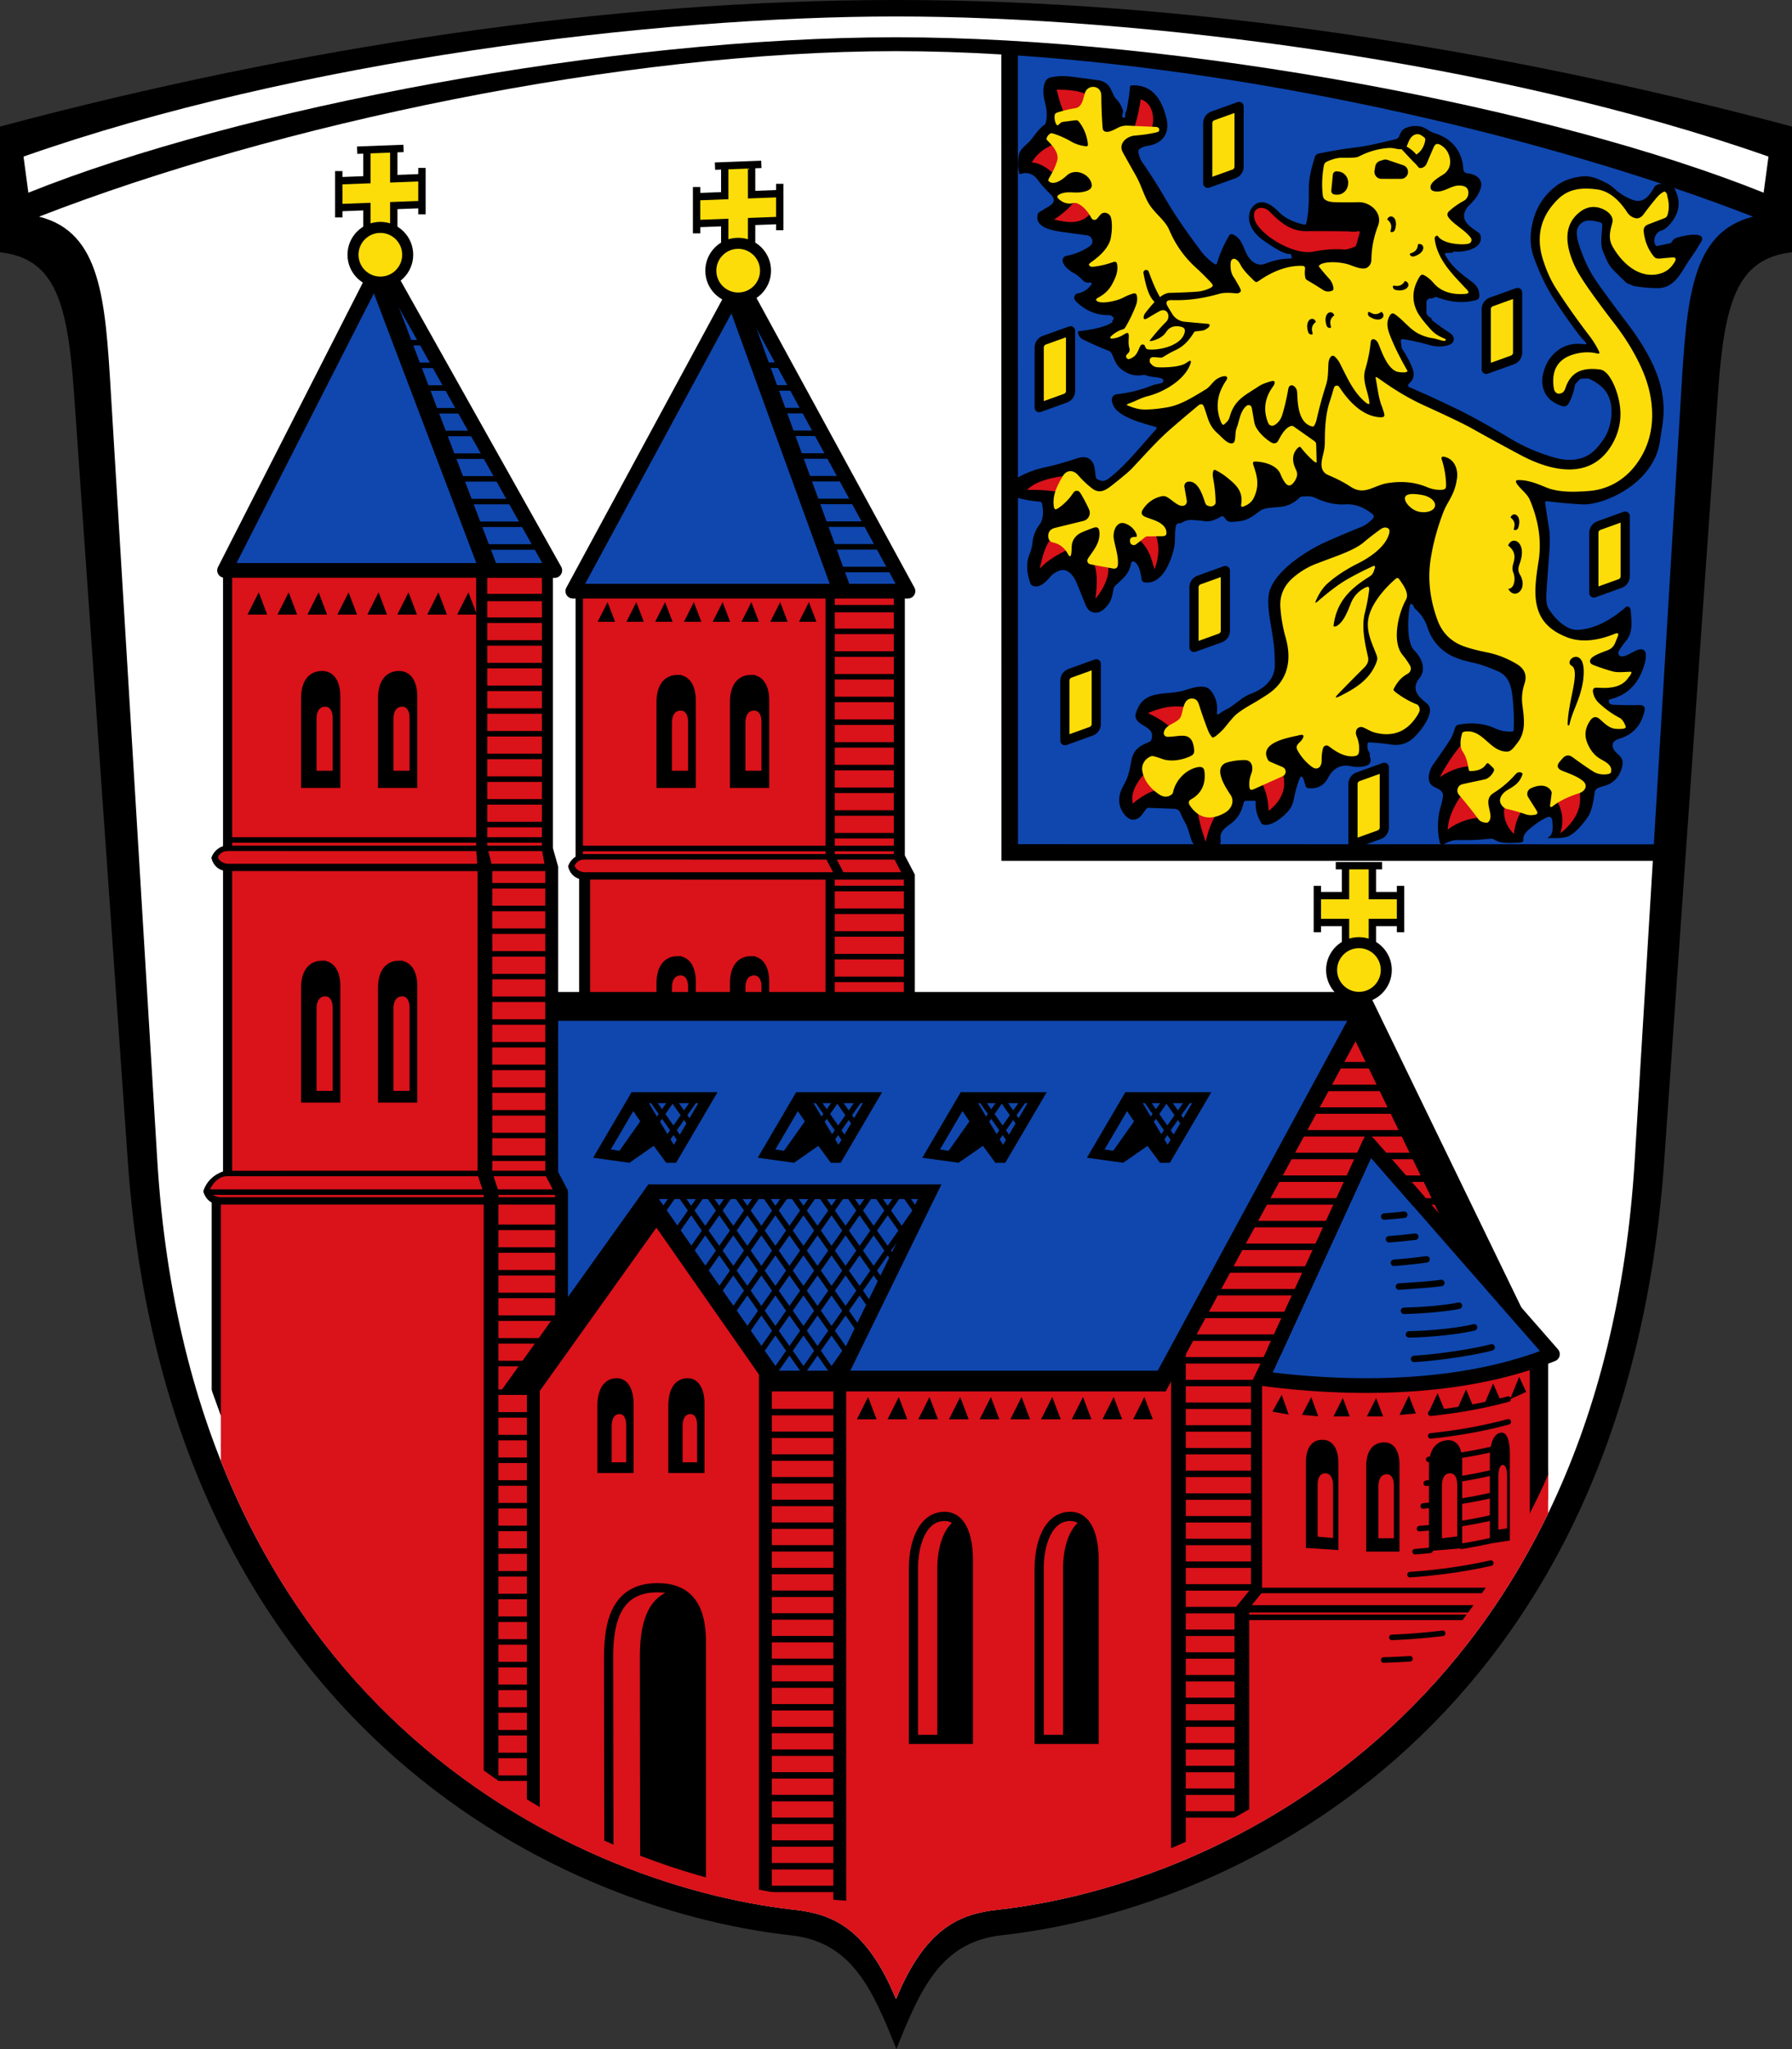 <svg height="557.155" width="487.512" xmlns:xlink="http://www.w3.org/1999/xlink" xmlns="http://www.w3.org/2000/svg"><rect width="100%" height="100%" fill="#333333" stroke="none"/><path style="display:inline;fill:#000;stroke:none;stroke-width:1;stroke-miterlimit:4;stroke-dasharray:none" d="M-204.59 109.837v34.177c14.994 1.686 18.398 13.508 20.145 38.433l14.636 208.832c10.595 151.167 114.506 203.083 180.46 210.375 16.466 1.82 22.1 14.533 28.622 30.926 6.522-16.418 12.156-29.13 28.623-30.952 65.953-7.291 169.652-59.182 180.247-210.349l14.636-208.832c1.747-24.925 5.15-36.747 20.144-38.433v-34.177C201.67 88.172 117.597 75.425 39.167 75.425s-162.504 12.747-243.757 34.412z" transform="translate(204.59 -75.425)"/><path style="display:inline;fill:#fff;stroke:none;stroke-width:1;stroke-miterlimit:4;stroke-dasharray:none" d="m245.061 309.497-4.919 81.297C231.232 538.031 129.08 587.73 66.824 594.685c-10.163 1.136-19.568 4.72-27.657 24.27-8.09-19.55-17.494-23.134-27.658-24.27-62.256-6.956-164.409-56.654-173.318-203.89l-12.636-208.833c-1.51-24.94-2.629-43.444-19.538-47.629 64.616-25.104 158.51-45 233.15-45 9.284 0 18.866.308 28.653.896l.04 219.27z" transform="translate(204.59 -75.425)"/><path style="display:inline;opacity:1;fill:#da121a;stroke:none;stroke-width:1;stroke-linejoin:miter;stroke-miterlimit:4;stroke-dasharray:none" d="M-142.666 230.518v75.685c-1.703.112-2.841.752-3.629 2.485-.004.716 1.87 2.324 3.629 2.716V394.5c-2.908.213-5.036 2.436-5.732 4.844.075 1.061 1.267 1.963 2.648 2.705v51.206l1.25 7.119v12.296c33.593 84.822 107.094 116.57 156.01 122.036 10.163 1.135 19.567 4.7 27.656 24.25 8.09-19.55 17.495-23.115 27.658-24.25 45.008-5.03 110.847-32.376 147.252-102.788.863-1.661 1.687-3.33 2.5-5v-10.432l-2.5-31.465-7.912-8.98-41.291-86.39-122.082-.096v-35.96l-2.72-5.2v-72.237H-47v72.426c-1.145.623-2.086 1.558-2.219 2.557.218.866 1.42 2.14 3.678 2.568v35.846l-8.959.047v-38.319l-1.166-5.203v-75.562z" transform="translate(204.59 -75.425)"/><path style="display:inline;fill:#fff;stroke:none;stroke-width:1;stroke-miterlimit:4;stroke-dasharray:none" d="m-198.192 118 1.317 9.821C-139.812 104.868-38.183 85.56 39.167 85.56s178.978 19.308 236.042 42.261l1.317-9.821c-74.19-26.082-171.606-38.097-237.36-38.097-65.753 0-163.17 12.015-237.358 38.097z" transform="translate(204.59 -75.425)"/><g><path style="display:inline;opacity:1;fill:#0f47af;stroke:none;stroke-width:1;stroke-miterlimit:4;stroke-dasharray:none" d="M72.332 90.518c67.81 4.63 144.637 22.312 199.984 43.815-16.909 4.185-18.028 22.688-19.537 47.63l-7.445 123.034-172.973-.035z" transform="translate(204.59 -75.425)"/><path style="opacity:1;fill:#fcdd09;stroke:#000;stroke-width:2.5;stroke-linejoin:round;stroke-miterlimit:4;stroke-dasharray:none" d="m86.494 258.498 7.152-2.573v16.374c0 .878-.55 1.661-1.376 1.958l-7.153 2.573v-16.375c0-.877.551-1.66 1.377-1.957zm35.119-25.364 7.153-2.573v16.375c0 .877-.55 1.66-1.376 1.957l-7.153 2.573v-16.374c0-.877.55-1.66 1.376-1.958zm43.244 53.498 7.153-2.573v16.375c0 .877-.55 1.66-1.376 1.957l-7.153 2.573V288.59c0-.878.55-1.66 1.376-1.958zm65.53-68.302 7.154-2.573v16.374c0 .878-.55 1.66-1.377 1.958l-7.152 2.573v-16.375c0-.877.55-1.66 1.376-1.957zm-29.269-60.807 7.153-2.573v16.375c0 .877-.55 1.66-1.376 1.957l-7.153 2.573v-16.374c0-.878.55-1.66 1.376-1.958zm-75.768-50.581 7.153-2.573v16.374c0 .878-.55 1.661-1.376 1.958l-7.153 2.573V108.9c0-.878.55-1.661 1.376-1.958zm-45.848 60.99 7.153-2.573v16.374c0 .878-.55 1.66-1.376 1.958l-7.153 2.573v-16.375c0-.877.55-1.66 1.376-1.957z" transform="translate(204.59 -75.425)"/><path style="fill:#000;stroke:none" d="M342.357 200.682c.42.78.92 1.38 1.72 1.78a147.43 147.43 0 0 0 11.071 4.89 2.53 2.53 0 0 1 1.38 1.299c.95 2.02 1.7 4.431 3.34 5.951 2.994 2.76 6.41 3.8 10.25 3.12.34-.06.67-.023.99.11 2.34.99 4.7.59 6.93 1.47.782.308.806 1.405.04 1.75-1.31.59-2.81.59-4.16 1.13-4.747 1.92-9.75 3.176-15.01 3.77-4.04.45-2.04 5.25-.26 6.93 3.87 3.65 11.22 5.589 16.66 7.099a.6.6 0 0 1 .28.99c-6.75 7.31-12.79 15.351-20.45 21.211-1.633 1.253-3.276 1.31-4.93.17a1.264 1.264 0 0 1-.52-.791c-.37-1.85-.27-3.86-1.03-5.61-1.22-2.806-3.607-3.619-7.16-2.439-4.58 1.53-9.22 2.88-14.05 3.92-3.814.82-7.54 2.23-11.18 4.23-3.562 1.978-3.69 7.645-.38 8.68a45.922 45.922 0 0 0 9.71 1.71 1.1 1.1 0 0 1 1 .87c.54 2.68.8 6.45-1 8.85-1.76 2.34-2.793 4.936-3.1 7.789a18.559 18.559 0 0 1-1.28 5.041c-1.446 3.56-1.317 7.76.39 12.6.12.326.333.573.64.74 3.28 1.72 6.09-1.68 8.1-3.9.866-.96 2.036-1.734 3.51-2.32 3.56-1.42 6.21 1.91 7.5 5a389.497 389.497 0 0 1 3.58 8.83c.786 2 1.684 3.222 2.69 3.67 1.894.84 3.71.503 5.45-1.01 3.25-2.83 3.53-5.24 4.24-9 .06-.327.21-.607.45-.84 3.29-3.24 6.23-5.1 7.01-9.83a1 1 0 0 1 1.55-.67c2.13 1.42 2.611 5.31 3.041 7.67.114.587.582 1.04 1.17 1.13 7.52 1.14 11.32-8.721 12.67-14.611.73-3.15.158-6.299.808-9.479.174-.853.691-1.27 1.551-1.25.38.007.734-.087 1.06-.28 1.367-.834 2.803-1.21 4.31-1.13 2 .107 3.897.283 5.69.53 1.907.253 4.184-.431 6.83-2.051.327-.193.64-.173.94.06.4.314.746.7 1.04 1.16.2.32.47.564.81.731 1.39.7 2.77.27 4.25.18 4.04-.24 6.4-2.12 9.43-4.37 1.006-.746 2.267-1.204 3.78-1.37a88.901 88.901 0 0 1 4.45-.41c3.65-.25 6.46-1.61 8.99-4.08.3-.294.663-.443 1.09-.45 1.02-.005 1.886-.103 2.748-.084a6.613 6.613 0 0 1 2.733.613c4.08 1.87 8.239 3.13 12.949 2.85 4.57-.27 8.31 1.411 11.76 4.201a1.3 1.3 0 0 1 .1 1.94c-1.54 1.52-3.059 2.78-5.159 3.62a413.139 413.139 0 0 0-15.022 6.35c-8.22 3.66-23.309 13.15-24.519 22.93-.32 2.553-.147 5.94.52 10.16.83 5.17 1.88 10.43 2.04 15.61.04 1.273.07 2.54.09 3.8.1 6.54-4.62 10.46-10.2 12.57-4.18 1.58-6.74 4.819-10.61 6.739a18.262 18.262 0 0 0-2.799 1.72c-.947.714-1.357.481-1.23-.699.366-3.38-.52-6.415-2.66-9.101-2.54-3.19-8.09-1.059-11.34-.069-8.02 2.43-17.651-.891-20.801 9.889-.28.96-.153 1.867.38 2.72 1.92 3.07 8.05 3.37 6.29 8.54-.146.42-.466.76-.88.931-4.23 1.72-6.86 3.37-7.74 8.16-.56 3-1.08 6.019-2.37 8.659-1.06 2.14-2.36 4.14-2.69 6.57-.447 3.227.434 6 2.64 8.32 1.727 1.807 3.528 2.143 5.401 1.01 1.56-.94 2.279-2.58 3.479-4.02.24-.286.543-.423.91-.41l11.25.43a2.75 2.75 0 0 1 2.42 1.66 46.399 46.399 0 0 0 2.04 4.211c1.55 2.82 1.87 5.369 2.97 8.139 1.482 3.863 13.547 4.66 12.23-1.01-.35-4.24 3.21-5.37 5.79-7.78 2.034-1.893 3.413-4.503 4.14-7.83a1.09 1.09 0 0 1 1.06-.849h3.49c.454 0 .663.223.63.67-.2 2.913.597 5.887 2.39 8.92.155.265.395.467.68.57 3.59 1.32 10.04-4.1 11.88-7.07.654-1.06 1.127-2.348 1.42-3.861a52.044 52.044 0 0 1 2.25-8.159c.727-1.98 1.4-1.961 2.02.06l.78 2.509c.164.534.626.917 1.171.97 3.83.42 6.838-1.219 8.578-4.619 1.9-3.72 5.27-5.79 9.66-4.83 2.407.52 4.687.423 6.84-.29a2.43 2.43 0 0 0 1.512-3.151 3.48 3.48 0 0 1-.201-1.61 1.265 1.265 0 0 0-.23-.869c-.767-1.126-1.006-2.384-.72-3.771.074-.367.3-.54.68-.52 3.32.174 6.496.492 9.53.952 3.786.573 7.083-.516 9.89-3.262 2.62-2.56 9.48-10.97 5.36-14.33a44.915 44.915 0 0 1-2.399-2.09c-2.993-2.787-3.302-5.677-.922-8.67.84-1.053 1.348-2.179 1.522-3.379.47-3.36-1.472-6.37-3.772-8.81-3.43-3.65-2.51-15.06-1.78-19.18a.67.67 0 0 1 1.212-.27c.45.63.65 1.41 1.28 1.97 2.386 2.106 4.092 4.736 5.118 7.89 1.84 5.64 5.78 9.97 10.9 12.34 2.254 1.04 5.064 1.917 8.43 2.63 3.77.79 7.391 2.21 10.791 3.69 4.85 2.1 5.82 6.42 6.36 11.43.52 4.7.677 9.303.47 13.81-.013.38-.21.583-.59.61-2.56.186-4.926-.221-7.1-1.221-4.82-2.234-10.137-2.8-15.95-1.7a1.985 1.985 0 0 0-1.53 1.391c-.58 2.01-1.26 3.769-2.43 5.559a261.103 261.103 0 0 1-6.89 10.021c-1.35 1.87-2.69 5.52-1.53 7.91 1.34 2.75 6.05 2.22 5.65 5.94-.32 2.91-1.5 5.489-1.84 8.369-.494 4.093-.33 7.858.49 11.291.399 1.49 1.547.91 2.14.59 2.054-1.107 3.944-1.637 5.67-1.59 4.827.12 9.437-.07 13.83-.57a2.82 2.82 0 0 1 1.92.459c2.91 1.87 7.27 1.31 10.58 1.22.925-.05 1.266-.289 1.76-.628-.26-1.627.303-3.088 1.69-4.381 2.773-2.58 5.633-4.554 8.58-5.92a1.45 1.45 0 0 1 2.05 1.15c.26 2.31.8 6.309-1.72 7.549-.414.207-.39.301.07.281 3.01-.09 7.04.34 9.47-1.2 2.87-1.81 5.29-4.82 7.29-7.53 1.99-2.71 2.7-7.57 3.15-10.94a2.24 2.24 0 0 1 1.34-1.76c.98-.42 1.98-.764 3-1.03 4.25-1.1 6.96-4.81 7.6-9.12.57-3.85-3.33-4.42-4.11-7.27-.59-2.14.82-3.161 2.77-3.761 5.74-1.74 9.323-5.657 10.75-11.75.433-1.847-.293-2.743-2.18-2.69-4.113.107-7.944.054-11.49-.16-1.1-.066-1.643-.617-1.63-1.65 0-.353.177-.574.53-.66 6.873-1.614 11.576-5.947 14.11-13 .63-1.74 2.33-6.76.4-8.09-2.3-1.57-6.56 2.64-9.37 2.72-1.185.035-1.956-1.235-1.37-2.26a29.164 29.164 0 0 1 3.03-4.349c3.13-3.73 2.43-8.13 2.11-12.62-.066-.9-.224-1.476-.47-1.73-.574-.593-1.173-.62-1.8-.08-5.97 5.09-12.74 9.19-20.47 9.63-5.13.29-10.26-5.31-12.62-9.24-.78-1.3-1.05-3.68-.81-7.14.347-5.186.707-10.227 1.08-15.12.407-5.514.43-9.377.07-11.59a422.767 422.767 0 0 1-1.73-11.471.563.563 0 0 1 .63-.629c5.052.64 10.15 1.096 15.29 1.37 2.307.12 5.164-.351 8.57-1.411 12.166-4.076 22.994-13.205 24.78-25.729.68-4.7 1.67-9.291 1.56-14.021a43.616 43.616 0 0 0-2.361-13.229c-2.74-8.01-7.859-16.251-13.219-23.271a656.722 656.722 0 0 1-12.57-17c-3.473-4.86-6.233-10.545-8.28-17.059a20.554 20.554 0 0 1-.83-4.271c-.29-3.18 2.27-5.83 5.36-5.75 1.573.04 3.22.352 4.94.932.369.124.62.469.62.859.01 3.57-1.06 7.83.24 11.2a61.742 61.742 0 0 0 1.89 4.41c.68 1.446 1.543 2.702 2.59 3.769a244.461 244.461 0 0 0 5.29 5.23c.44.427.964.724 1.57.89.87.25 1.35.69 2.33.86 3.107.534 6.376.813 9.81.84 7.67.06 10.17-7.108 13.85-12.308 1.854-2.62 3.56-5.287 5.12-8a1.567 1.567 0 0 0-.88-2.272c-2.71-.85-7.12.191-9.81.961-.966.28-1.67.876-2.11 1.79-.16.32-.414.516-.76.589l-5.44 1.16a.805.805 0 0 1-.91-.45c-.62-1.34-.57-2.69.15-4.05.58-1.093 1.384-1.787 2.41-2.08 1.48-.42 3.046-1.745 4.7-3.979 3.26-4.4 3.604-9.048 1.03-13.94-2.274-3.129-7.848-2.368-8.591-.9-2.24 3.79-4.639 7.5-9.719 5.52a23.586 23.586 0 0 1-7.4-4.58c-1.18-1.073-2.308-1.883-3.381-2.43-3.34-1.71-6.65-3.32-10.42-2.95-4.547.453-8.309 1.813-11.289 4.08-4.907 3.74-8.174 8.537-9.8 14.39-1.66 5.98-1.587 11.426.22 16.34 2.26 6.11 4.86 12.04 8.5 17.67 3.453 5.326 6.923 10.293 10.41 14.9a34.678 34.678 0 0 0 2.96 3.42c.966.973.77 1.37-.59 1.19-5.927-.787-10.74 1.243-14.44 6.09-1.88 2.47-3.49 7.12-3.26 10.29.34 4.927 3.07 8.273 8.19 10.04 1.4.48 2.417.179 3.05-.901 1.32-2.26 2.23-4.853 2.73-7.78.06-.34.207-.637.44-.89l1.56-1.66c.2-.22.446-.346.739-.379 1.78-.2 3.005-.153 3.672.14 2.127.96 3.99 2.223 5.59 3.79 4.89 4.78 4.39 13.26 2.01 18.97-1.06 2.55-3.48 5.65-5.15 7.39-4.71 4.93-11.431 5.29-17.651 3.5-6.64-1.91-12.77-4.48-18.96-8.18-9.513-5.68-17.22-9.94-23.12-12.78-7-3.38-13.72-6.457-20.16-9.23a.84.84 0 0 1-.21-1.42c2.087-1.787 2.617-3.987 1.59-6.6-1.106-2.833-2.556-5.574-4.35-8.22-.18-.274-.29-.571-.33-.891l-.34-2.69a.714.714 0 0 1 .83-.789 99.77 99.77 0 0 1 11.35 2.51c2.94.84 6.18 1.009 9.1-.281a2.439 2.439 0 0 0 1.29-3.11c-.274-.7-.79-1.295-1.55-1.789a100.44 100.44 0 0 1-7.32-5.18 1.277 1.277 0 0 1-.47-.761.687.687 0 0 0-.38-.488c-1.146-.585-1.875-1.544-1.86-2.452.012-1.353.012-2.74 0-4.16a1.746 1.746 0 0 1 1.89-1.75c.5.04.97-.073 1.41-.34a1.43 1.43 0 0 1 1.31-.119c5.63 2.07 10.96 2.76 16.9 1.12.694-.194 1.076-.65 1.15-1.37.27-2.95-1.13-4.97-3.5-6.67a78.996 78.996 0 0 1-5.08-3.99c-2.52-2.133-4.53-4.561-6.03-7.281a.59.59 0 0 1 .5-.87l2.73-.05c.06-.007.09-.04.09-.1a.676.676 0 0 0-.06-.33c-.034-.08-.01-.113.07-.1 4.03.53 13.53-.899 11.76-7.099a1.564 1.564 0 0 0-.54-.81c-2.83-2.17-7.74-4.581-6.13-9.051.413-1.147 1.11-2.177 2.09-3.09 2.553-2.387 4.163-4.87 4.83-7.45.97-3.79-2.63-5.799-5.81-6.029a1.875 1.875 0 0 1-1.74-1.78c-.38-7.75-5.08-13.29-12.39-15.45-1.98-.58-3.66-2.27-5.6-2.75-2.266-.567-4.486-.4-6.66.5-1.65.67-2.21 1.91-2.81 3.42a2.408 2.408 0 0 1-1.7 1.459c-5.47 1.24-10.93 2.73-16.38 3.4-5.673.7-11.203 1.614-16.59 2.74-.764.16-1.378.73-1.6 1.48-1.31 4.37-2.56 8.75-2.57 13.37-.01 5.12.08 10.02-1.1 15.05a.725.725 0 0 1-.85.552c-2.546-.52-4.91-1.371-7.09-2.551a16.818 16.818 0 0 1-4.15-3.18c-2.95-3.09-7.79-6.05-11.18-1.56-.768 1.006-1.194 2.277-1.28 3.81-.24 4.2 2.82 7.97 6.26 10.33 2.92 2.01 8.34 5.859 11.27 5.729a.517.517 0 0 1 .51.37l.29.991a.47.47 0 0 1-.44.6c-3.633.026-7.243.756-10.83 2.19-3.73 1.49-6.68-1.28-8.2-4.38-1.57-3.2-2.21-6.66-5.91-8.18a1.195 1.195 0 0 0-1.48.5c-2.326 3.974-4.082 7.98-5.27 12.02a.53.53 0 0 1-.79.29c-2.327-1.474-4.347-3.364-6.06-5.67-5.62-7.52-10.72-14.63-15.27-22.47a232.778 232.778 0 0 0-9.91-15.61c-.9-1.31-1.41-2.8-1.64-4.37a1.421 1.421 0 0 1 .64-1.4 8.32 8.32 0 0 1 3.29-1.23c6.18-.89 9.61-5.15 8.14-11.54-1.79-7.81-5.8-14.94-15.03-14.38-.393.02-.607.227-.64.62-.267 3.08-.747 6.33-1.44 9.75-.19.95-.83 1.5-.61 2.52a.855.855 0 0 1-.17.75.563.563 0 0 1-.44.209c-.307.02-.507-.115-.6-.408a1.882 1.882 0 0 1 .12-1.541c.174-.32.21-.654.11-1-.547-1.974-1.46-3.614-2.74-4.92-1.43-1.46-1.77-3.261-2.78-4.961a6.721 6.721 0 0 0-4.83-3.2c-3.84-.54-7.696-1.057-11.57-1.55-3.4-.434-6.483-.324-9.25.33-3.4.8-3.23 6.52-2.65 9.14.81 3.64 1.66 6.17.67 10.35-.074.32-.246.578-.52.772-3.04 2.16-4.6 5.388-6.91 7.638-1.57 1.54-3.56 2.91-4.03 5.14-.566 2.74-.547 5.398.06 7.972a.53.53 0 0 0 .69.369c2.79-.99 5.43 0 7.13 2.32a47.482 47.482 0 0 0 5.5 6.2c2.16 2.06 2.017 3.815-.43 5.269-1.493.893-2.92 1.764-4.28 2.611a1.387 1.387 0 0 0-.64.879c-1.38 5.42 5.62 6.861 9.68 7.451 4.013.573 7.846 1.103 11.5 1.59 2.19.28 3.23 3.129 1.27 4.549-2.86 2.053-6.287 3.481-10.28 4.281a1.833 1.833 0 0 0-1.35 1.139c-.92 2.36 2.83 5.25 4.51 6.13 1.64.87 2.89 2.03 4.19 3.33.81.81 1.86.96 2.97.77a.55.55 0 0 1 .55.85c-1.44 2.12-3.492 3.426-6.16 3.92-.33.063-.62.26-.8.54-.653 1.02-.51 1.988.43 2.901 4.087 3.953 8.768 5.886 14.04 5.799.393-.007.777.098 1.11.3 1.06.66 1.213 1.31.46 1.95-.154.127-.17.272-.05.432a.27.27 0 0 1 .05.27.478.478 0 0 1-.17.179c-3.76 2.37-10.21 3.299-14.58 3.789-.232.44-.072 1.039.25 1.701z" transform="matrix(.634 0 0 .634 76.426 -36.083)"/><path style="opacity:1;fill:#da121a;stroke:none;stroke-width:2.364;stroke-linecap:round;stroke-linejoin:round;stroke-miterlimit:4;stroke-dasharray:none" d="M546.814 399.335c3.413 4.973 3.6 9.945 2.251 14.918 7.306-5.93 9.597-11.948 7.882-19.47zm-21.11 1.407c-1.98 4.996-.418 10.089 3.363 13.827.547-4.837 2.153-8.86 4.799-11.856zm-17.734-4.785c-3.37 4.367-7.109 10.838-7.304 16.792 3.792-3.075 10.557-5.724 16.462-5.1zm1.126-22.518c-4.77 5.03-8.63 10.667-11.808 16.758 5.062-3.385 10.124-4.984 15.186-4.654zm-88.946 17.733c2.285 4.149 3.625 8.612 3.66 13.51 5.236-4.107 8.167-9.505 5.91-16.606zm-27.303 9.852c.451 5.63 1.997 11.259 3.941 16.888 1.534-6.783 4.004-11.696 7.037-15.48zM373.99 384.98c-5.302 5.408-9.796 10.73-8.445 16.607 4.522-4.125 9.644-6.094 12.667-6.474zm16.325-24.489c-7.954-1.569-13.302.12-18.296 2.252 4.517 2.105 7.643 4.201 10.696 7.037zm-16.044-76.56c2.95 5.328 2.864 11.09.563 17.17-1.27-4.41-2.146-8.82-7.037-13.23zm-20.266 12.666c2.912 5.442-.586 12.29-4.504 17.17.814-6.193 1.242-13.23-1.97-17.733zm-21.673-10.978c-4.906 5.067-5.415 10.133-6.756 15.2 3.42-3.71 7.773-6.207 12.666-8.444zm2.814-17.451c-8.14-1.441-11.758-1.108-14.918-1.126 2.867-3.437 10.936-5.751 18.296-6.192zm13.23-121.034c-4.196 6.34-10.326 5.422-16.607 3.94 4.459-3.002 7.763-6.004 9.57-9.006 2.875-.96 5.223.717 7.037 5.066zm-15.35-14.335c-3.536-3.39-6.794-5.959-10.828-6.212 1.967-3.474 5.266-6.281 10.415-8.163 2.383 4.792 2.272 9.583.412 14.375zm3.528-26.479c-1.22-2.387-2.44-5.601-3.66-10.977 4.854.076 9.675.25 13.793 2.533-1.295 4.377-2.945 8.488-10.133 8.444zm32.37-6.755c-1.033 6.855-2.065 10.037-3.097 13.23l7.6-.282c1.954-4.623.572-11.664-4.504-12.948z" transform="matrix(.634 0 0 .634 76.426 -36.083)"/><path style="fill:#fcdd09;stroke:none" d="M348.085 94.19a3.625 3.625 0 0 0-2.738 1.773c-.24.412-.465 1.158-.589 1.62-.55 2.037-1.086 4.653-3.04 5.495-.437.189-1.212.288-1.683.369-1.963.337-4.074.852-6.332 1.546-.456.14-1.242.381-1.498.773-.173.263-.251.92-.25 1.397.002.786.142 1.576.418 2.369.156.45.64 1.31.997 1.11.106-.06.47-.385.83-.7.209-.182.68-.615 1.14-.72.097-.021.561-.08 1.035-.141l3.795-.49c.474-.061 1.276-.177 1.697.034.305.152.723.689 1.002 1.076 1.727 2.394 2.824 5.115 3.294 8.163.073.472.255 1.374-.105 1.653-.315.244-1.095.08-1.566 0-1.591-.268-3.174-.751-4.613-1.474-.427-.214-1.093-.609-1.51-.841a38.37 38.37 0 0 0-6.529-2.867c-.453-.151-1.255-.408-1.658-.18-.024.014-.38.229-.719.563-.182.18-.346.377-.49.59-.266.395-.597 1.21-.338 1.585.064.094.41.429.744.769 1.946 1.98 4.142 4.604 3.864 7.362-.048.474-.272 1.22-.425 1.671-.648 1.911-1.655 4.007-3.02 6.288-.245.41-.71 1.193-.433 1.538.042.053.358.38.79.579 1.908.876 4.64-.84 6.271-2.221.364-.308.918-.854 1.306-1.13 3.383-2.409 8.502-.43 9.91 3.255.171.446.354 1.217.287 1.687-.239 1.668-2.433 2.311-4.095 2.589-.47.078-1.24.166-1.717.186-2.506.105-5.02-.453-7.431.53-.442.18-1.182.532-1.419.94a.705.705 0 0 0-.068.58c.137.452.781.96 1.161 1.25 1.47 1.119 3.033 1.59 4.687 1.412.475-.05 1.235-.247 1.71-.216 2.531.17 5.27 3.419 6.547 5.617.24.412.57 1.151.97 1.402.401.252.906.304 1.35.14.443-.163.917-.82 1.217-1.19.068-.085.136-.169.205-.252.304-.368.814-.967 1.226-1.205 1.288-.743 2.903-.125 3.622 1.096.241.41.399 1.18.471 1.65.293 1.9.27 4.089-.07 6.566-.064.473-.185 1.238-.306 1.7-1.05 4.015-4.825 7.411-8.25 9.824-.39.275-1.107.81-1.006 1.248.067.29.634.69 1.102.762.274.042.888-.027 1.361-.087a36.484 36.484 0 0 0 7.338-1.72c.451-.156 1.233-.456 1.655-.26a1.1 1.1 0 0 1 .191.115c.373.277.485 1.107.517 1.583.175 2.607-.568 4.528-1.688 6.78a28.611 28.611 0 0 1-.807 1.528c-1.277 2.156-3.095 3.875-5.455 5.158-.42.228-1.21.66-1.16 1.104.036.316.63.71 1.085.846 2.43.73 7.168-.357 9.633-1.374.44-.182 1.126-.543 1.555-.752a27.923 27.923 0 0 1 2.92-1.223c.45-.16 1.24-.416 1.661-.218.08.037.155.083.225.137.368.287.503 1.107.536 1.583a7.647 7.647 0 0 1-.213 2.438c-.118.462-.4 1.185-.576 1.628a65.06 65.06 0 0 1-3.913 8.098c-.236.414-.634 1.118-1.053 1.333-.153.079-.664.213-1.113.376-1.142.416-2.235 1.028-3.28 1.839-.376.292-.989.783-1.261 1.173-.264.38-.166.602.293.666.472.066 1.25-.045 1.716-.144 1.214-.257 2.5-.805 3.861-1.646.406-.25 1.143-.728 1.546-.518l.014.008c.398.218.413 1.097.393 1.574-.057 1.346-.185 2.66.045 3.987.082.47.336 1.218.31 1.693-.022.403-.16.779-.416 1.126-.281.383-.962.867-1.064 1.324-.018.08-.103.59.17.968.137.193.675.577 1.126.475.102-.023.545-.19.97-.409 2.047-1.053 2.624-2.58 3.414-4.427.188-.439.53-1.202.967-1.358.424-.15 1.257.012 1.31.388.424 1.15.688 1.389 1.039 1.538.437.187 1.227.208 1.704.21 4.74.024 12.362-1.906 14.17-6.642.17-.446.364-1.214.307-1.685a1.463 1.463 0 0 0-.644-1.074c-.39-.27-1.16-.454-1.63-.532-1.956-.324-3.841.094-5.168 1.603-.315.358-.723 1.021-1.026 1.39-1.227 1.487-3.1 2.547-5.62 3.18-.463.117-1.139.05-1.022-.098 2.451-3.12 4.421-5.364 6.44-7.41.335-.34.9-.88 1.144-1.288 1.26-2.097-.066-5.05-2.665-4.222-.454.144-1.125.54-1.54.776a214.017 214.017 0 0 0-4.2 2.457c-.409.246-1.204.673-1.546.386-.266-.223-.226-.973-.082-1.427a3.56 3.56 0 0 1 .202-.498c.212-.427.708-1.028 1.005-1.402 2.15-2.708 5.662-7.027 8.976-7.757.465-.102 1.243-.112 1.72-.123 3.323-.073 6.607-.212 9.853-.416.477-.03 1.25-.08 1.723-.14a15.998 15.998 0 0 0 4.714-1.376c.433-.2 1.184-.589 1.293-1.038a1.02 1.02 0 0 0 .023-.125c.052-.46-.522-1.082-.848-1.43a116.137 116.137 0 0 0-5.874-5.834c-.35-.324-.924-.844-1.27-1.172-4.383-4.148-7.828-9.044-10.334-14.69-.193-.436-.492-1.15-.713-1.573-1.856-3.548-5.746-6.391-8.07-9.96-.261-.4-.644-1.073-.867-1.496-1.694-3.214-2.737-6.74-4.432-9.992-.221-.423-.602-1.097-.836-1.513a3704.061 3704.061 0 0 1-4.863-8.664c-.233-.417-.62-1.09-.782-1.539-1.157-3.19 1.684-5.787 4.812-6.39.469-.09 1.243-.142 1.718-.183a59.367 59.367 0 0 0 7.908-1.207c.466-.104 1.304-.315 1.463-.745.04-.112.147-.645-.095-1.046-.145-.241-.39-.416-.735-.524-.454-.143-1.238-.145-1.715-.163-3.276-.128-6.53-.272-9.764-.434-.476-.023-1.25-.066-1.727-.053a8.63 8.63 0 0 0-2.318.365c-.456.141-1.159.47-1.584.686-1.155.587-2.606 1.367-3.835 1.578-.469.08-1.27.03-1.682-.205a1.413 1.413 0 0 1-.553-.566c-.225-.417-.254-1.214-.29-1.69-.286-3.933-.454-8-.506-12.204-.006-.477-.002-1.255-.09-1.723-.26-1.377-1.116-2.256-2.15-2.641a3.58 3.58 0 0 0-.839-.201zm138.407 20.495c-.278.119-.818.46-1.163.79-1.02.974-1.519 2.35-2.02 3.646-.172.444-.48 1.224-.91 1.4a6.628 6.628 0 0 1-.912.264c-.579.123-1.16.16-1.744.114-.476-.037-1.232-.21-1.702-.296a14.87 14.87 0 0 0-1.69-.218c-.475-.03-1.249.02-1.724.064a31.766 31.766 0 0 0-11.452 3.264c-.426.215-1.125.558-1.593.641-1.034.185-2.828.261-5.38.23-.477-.006-1.252-.024-1.728.013-1.4.107-2.996.526-4.79 1.256-.442.18-1.174.48-1.513.812-.343.336-.512.746-.625 1.216-.111.464-.22 1.231-.287 1.704-.517 3.612-.607 7.102-.267 10.468.048.475.13 1.261.356 1.678.68 1.252 2.467 1.696 3.928 1.837.475.046 1.25.064 1.727.076 2.874.07 5.711.073 8.512.009.477-.01 1.252-.037 1.727 0 4.518.36 9.04 4.413 7.78 9.297-.118.462-.404 1.182-.568 1.63-1.53 4.202-2.367 8.444-2.507 12.728-.016.477-.013 1.255-.096 1.724a3.989 3.989 0 0 1-.783 1.79c-.293.375-.899.885-1.344 1.049-1.873.69-4.8-.512-6.79-1.25a19.314 19.314 0 0 0-1.646-.525c-2.786-.702-7.853-1.217-10.869.037-.44.183-1.214.747-1.004 1.108.04.07.322.425.62.798a88.933 88.933 0 0 0 3.194 3.772c.318.355.845.924 1.122 1.313.555.78.948 1.67 1.18 2.667.11.465.226 1.346-.138 1.614-.095.07-.535.278-.996.4a3.835 3.835 0 0 1-2.54-.174c-.439-.186-1.081-.624-1.481-.885a126.705 126.705 0 0 0-5.419-3.321c-.412-.24-1.135-.637-1.3-1.075a7.442 7.442 0 0 1-.209-1.017 10.649 10.649 0 0 1-.06-2.373c.038-.476.175-1.31-.121-1.666-.288-.345-1.115-.38-1.592-.38-6.242-.015-12.44 2.56-17.773 6.268-.392.272-1.072.767-1.527.674-.316-.065-.795-.543-1.138-.875-1.802-1.747-3.9-3.814-5.183-5.962-.245-.41-.583-1.108-.855-1.5a5.753 5.753 0 0 0-.63-.759c-.336-.34-.98-.839-1.449-.866a1.49 1.49 0 0 0-1.224.531c-.3.362-.373 1.17-.399 1.647-.088 1.639.097 3.328.807 4.797.208.43.636 1.076.89 1.48a57.274 57.274 0 0 1 2.229 3.885c.221.423.607 1.174.438 1.606-.11.285-.645.7-1.104.821-.45.119-1.224.025-1.7-.016-1.987-.169-3.917-.273-5.862.138-.467.098-1.21.317-1.67.445-6.222 1.719-12.345 2.523-18.372 2.415-.477-.009-1.253-.047-1.727.007-1.337.153-1.744.85-1.219 2.088.186.439.6 1.095.848 1.504l.945 1.56c.247.409.644 1.075.94 1.449a7.051 7.051 0 0 0 4.025 2.517c.466.102 1.239.168 1.714.212l8.148.752c.475.044 1.386.01 1.633.401.017.027.03.055.04.085.15.438-.37 1.024-.602 1.234-1.048.758-1.435.942-1.839 1.074-.453.149-1.224.249-1.698.302a34.35 34.35 0 0 1-.911.09c-.476.04-1.32.087-1.603.453-.041.053-.27.431-.529.832-1.716 2.661-3.73 4.92-6.687 6.494-.422.224-1.125.548-1.554.758a44.204 44.204 0 0 0-3.797 2.106c-.406.25-1.069.703-1.54.74-.15.011-.657-.03-1.133-.066l-.997-.076c-.476-.037-1.257-.123-1.723-.027-.646.133-1.008.526-1.085 1.18-.056.472.055 1.04.167 1.22 1.08 1.282 1.796 1.662 2.67 1.828.469.088 1.246.104 1.723.11 3.205.037 7.989-.213 10.664-1.63.421-.224 1.035-.703 1.448-.941.856-.493 1.158-.264.905.685-.123.461-.423 1.177-.63 1.607-2.954 6.153-10.788 10.647-17.067 12.428-.459.13-1.21.316-1.667.456-2.476.762-4.578 1.998-6.972 2.816-.452.154-1.307.613-1.044.76.101.057.544.245.987.421 1.79.713 3.376 1.161 4.761 1.347.473.064 1.247.105 1.724.115 2.548.051 5.648-.23 9.297-.845.47-.08 1.233-.214 1.698-.317 5.095-1.134 9.999-4.228 14.501-6.919.41-.244 1.078-.636 1.456-.927.859-.662 1.461-1.426 2.161-2.218.315-.358.85-.917 1.213-1.227a8.041 8.041 0 0 1 3.324-1.724c.463-.115 1.31-.227 1.642.092.125.12.218.273.266.44.129.442-.368 1.136-.633 1.532-3.773 5.629-4.444 11.463-2.015 17.505.178.442.613 1.246 1.049 1.166.186-.035.604-.4.95-.729.544-.517 1.044-1.082 1.384-1.74.219-.422.412-1.177.554-1.633 2.03-6.531 6.249-8.478 11.31-11.782.399-.261 1.04-.696 1.454-.933 1.478-.847 3.016-1.324 4.629-1.8.457-.135 1.344-.332 1.58.046.057.092.16.465.117.812-.338.875-.62 1.234-.897 1.622-3.273 4.575-3.998 9.434-2.178 14.58.159.449.445 1.194.8 1.507.385.341.9.51 1.413.462.47-.043 1.145-.472 1.52-.766.986-.77 1.737-1.763 2.253-2.976.187-.44.417-1.18.554-1.636.872-2.907 1.637-6.201 2.296-9.884.084-.47.204-1.272.528-1.614a1.488 1.488 0 0 1 1.152-.46c.47.025 1.121.52 1.422.89.336.412.567.895.695 1.448.107.465.129 1.242.15 1.72.209 4.557.706 11.353 5.535 13.339.441.181 1.304.415 1.612.085.1-.108.343-.557.536-.993.164-.37.306-.747.425-1.13.142-.456.308-1.213.415-1.678a169.256 169.256 0 0 1 3.577-13.093c.144-.456.384-1.192.501-1.654.612-2.409.609-4.985.733-7.519.023-.476.064-1.25.157-1.718.083-.413.207-.797.372-1.15.202-.433.69-1.107 1.145-1.208a1.2 1.2 0 0 1 .336-.026c.466.03 1.043.625 1.359.983.389.439.724.871 1.006 1.296.264.398.622 1.085.84 1.51 3.067 5.985 5.606 12 10.994 16.407.37.302 1.241.733 1.405.353.052-.122-.001-.624-.07-1.096-.643-4.354-2.851-8.285-1.896-12.825.098-.466.32-1.208.45-1.668.989-3.515 1.655-6.898 1.998-10.149.05-.474.11-1.303.454-1.618.166-.153.374-.256.597-.297.46-.084 1.171.352 1.506.691.161.164.308.345.44.541.265.396.552 1.12.73 1.563 1.46 3.652 3.77 9.838 7.625 11.124.452.15 1.224.25 1.7.286.525.04 1.044.053 1.557.038.477-.013 1.414-.32 1.234-.683-.01-.02-.214-.37-.45-.785-2.676-4.687-4.855-9.066-6.535-13.14a59.947 59.947 0 0 1-.639-1.606c-.969-2.603-1.414-5.01-.353-7.386.195-.436.571-1.139.95-1.425.296-.223.625-.293.986-.21.462.107 1.087.6 1.465.893 3.082 2.387 5.465 5.475 8.608 7.338a19.5 19.5 0 0 0 5.905 2.202c.468.09 1.236.195 1.702.297 1.11.243 2.156.62 3.262.868.466.104 1.243.223 1.538-.041l-.119-.621c-2.378-.993-3.708-1.768-4.792-2.65a16.88 16.88 0 0 1-1.26-1.18c-.664-.693-1.48-1.621-2.448-2.784a86.68 86.68 0 0 1-1.094-1.338c-.91-1.146-1.62-2.156-2.133-3.028a17.498 17.498 0 0 1-.78-1.541c-1.979-4.524-1.594-9.122 1.154-13.792.242-.411.678-1.112 1.124-1.252a1.25 1.25 0 0 1 .145-.036c.46-.085 1.172.33 1.575.587a14.464 14.464 0 0 1 2.713 2.22c.33.346.822.944 1.152 1.289 3.225 3.372 7.71 4.449 12.462 4.18.476-.028 1.274-.048 1.699-.259.325-.161.42-.411.284-.75-.177-.441-.755-.99-1.08-1.338-5.683-6.088-11.666-11.842-13.212-20.274-.086-.47-.235-1.265-.06-1.703.165-.414.984-.911 1.235-.584.026.034.257.391.592.73 2.497 2.52 8.38 3.116 11.667 2.774.475-.05 1.27-.18 1.628-.486.434-.37.652-.948.569-1.512-.069-.466-.58-1.088-.897-1.445-2.609-2.938-6.062-4.652-8.478-7.419-.314-.36-.807-.987-.894-1.452-.065-.344-.031-.7.097-1.025.173-.44.779-.96 1.142-1.27a32.273 32.273 0 0 1 5.09-3.577c.416-.235 1.112-.592 1.454-.923 1.444-1.401 1.71-4.19.044-5.343-.391-.27-1.148-.486-1.618-.567-4.256-.735-7.172 2.917-11.36 2.449-.474-.054-1.257-.233-1.607-.55a1.73 1.73 0 0 1-.407-.55c-.2-.427-.133-1.237.057-1.672.684-1.563 2.827-2.97 4.361-3.917.406-.25 1.068-.652 1.443-.948 1.823-1.442 2.656-3.525 2.408-5.87-.05-.474-.209-1.233-.345-1.69-.553-1.854-1.609-3.31-3.165-4.37-.394-.27-1.072-.67-1.538-.768-.588-.125-1.078.041-1.471.499-.31.36-.604 1.09-.797 1.526-.808 1.83-1.592 3.65-2.348 5.461-.185.44-.472 1.166-.75 1.553-.324.45-.737.792-1.242 1.027-.432.2-1.258.368-1.646.112-.09-.06-.44-.386-.74-.756-.754-.925-1.136-1.934-1.148-3.027-.005-.477.117-1.278.426-1.633.153-.176.648-.482 1.02-.781 1.473-1.187 2.46-2.849 2.96-4.988.108-.465.231-1.306-.091-1.619-1.239-1.055-1.913-1.427-2.624-1.56-.468-.087-.86-.036-.86-.036zm72.554 23.131c-3.838.143-7.37 1.193-10.53 4.032-.354.32-.903.865-1.234 1.209-6.704 6.973-8.68 15.166-5.927 24.578.134.458.37 1.195.52 1.648 1.313 3.939 2.873 7.404 4.678 10.394.247.409.662 1.062.92 1.463 3.83 5.97 8.348 12.38 13.552 19.233.29.38.759.995 1.04 1.38a36.461 36.461 0 0 1 3.116 5.09c.214.427.764 1.237.485 1.6l-.011.013c-.303.344-1.202-.039-1.671-.13-2.207-.425-4.506-.426-6.898-.001-.47.083-1.226.248-1.688.368-7.015 1.818-10.128 6.398-9.338 13.74.05.475.151 1.248.315 1.696.357.98 1.085 1.666 2.152 1.611.475-.024 1.226-.3 1.586-.61.745-.64 1.045-1.69 1.388-2.659.16-.447.476-1.153.7-1.574 2.734-5.158 7.402-6.152 12.928-5.62.475.046 1.25.136 1.696.304 2.656 1 4.66 4.97 5.71 7.651.174.444.435 1.173.586 1.626 2.695 8.08 2.112 15.526-1.747 22.338a33.679 33.679 0 0 1-.897 1.477c-9.108 13.98-25.237 10.277-37.643 3.869a161.56 161.56 0 0 1-1.528-.807 1096.603 1096.603 0 0 1-19.413-10.602c-.417-.233-1.092-.611-1.511-.839-3.552-1.925-9.802-4.926-18.748-9.004-.434-.198-1.139-.518-1.572-.72-7.028-3.267-12.92-6.969-19.013-11.344-.388-.278-1.326-.813-1.337-.462-.006.188.114.717.201 1.186.624 3.333 1.038 7.01 2.112 10.199.153.452.433 1.173.593 1.622.234.654.449 1.317.646 1.989.135.458.353 1.272.1 1.66a1.034 1.034 0 0 1-.085.111c-.303.35-1.149.357-1.625.333-7.164-.369-13.028-6.285-17.021-12.25-.266-.398-.698-1.097-1.141-1.248a1.321 1.321 0 0 0-1.202.182c-.376.278-.573 1.077-.702 1.537a111.85 111.85 0 0 1-1.26 4.176c-.147.454-.393 1.188-.53 1.645-1.512 5.013-1.82 10.494-1.848 15.662-.003.477 0 1.25-.022 1.728-.043.94-.156 1.884-.338 2.83-.09.469-.273 1.22-.386 1.685-.75 3.066-1.575 6.684 1.53 8.516.411.242 1.131.532 1.57.72 2.948 1.27 5.618 2.659 8.008 4.167.404.255 1.048.685 1.465.917 5.218 2.908 9.018-.667 14.074-1.823a25.15 25.15 0 0 1 1.7-.299c5.607-.8 10.77-.293 15.485 1.52.446.171 1.158.476 1.607.637 1.691.606 3.455.898 5.244.815.476-.022 1.288-.104 1.635-.42.073-.066.14-.14.196-.22.274-.382.26-1.197.249-1.674-.085-3.267-.612-6.543-1.584-9.83-.136-.457-.47-1.222-.338-1.674a.494.494 0 0 1 .29-.329c.432-.186 1.235.057 1.687.208 3.37 1.127 4.928 4.648 4.713 8.21-.029.476-.14 1.243-.22 1.713-.67 3.937-1.9 6.297-3.612 9.334-.234.416-.616 1.088-.839 1.51a28.785 28.785 0 0 0-1.063 2.25c-.185.44-.46 1.164-.627 1.612-2.226 6.011-3.841 11.984-4.845 17.918-.08.47-.202 1.235-.269 1.707-1.135 8.054-.234 16.278 2.707 24.672.157.45.422 1.178.602 1.62 2.047 5.004 5.649 8.481 10.805 10.432.446.169 1.18.415 1.635.559 2.163.684 4.74 1.337 7.732 1.96.467.096 1.227.247 1.692.352 3.688.829 7.334 2.25 10.935 4.263.417.233 1.088.62 1.482.889 2.718 1.853 3.72 4.272 3.007 7.257-.111.464-.361 1.198-.494 1.656-.71 2.453-.964 4.895-.758 7.325.04.476.142 1.243.203 1.717.702 5.422 1.342 10.593-1.923 15.119-.279.387-.77.985-1.062 1.363-.796 1.032-1.69 2.2-2.831 2.616-.445.162-1.232.164-1.707.119-6.761-.642-9.566-9.32-16.872-8.597-.474.047-1.317.224-1.503.644-.026.059-.152.48-.268.943-.497 1.98-.787 4.409.047 6.292.193.436.64 1.073.878 1.487.938 1.631 1.594 3.704 1.967 6.22.07.472.238 1.382.669 1.406.04.002.462.001.938-.028 2.517-.152 4.358-.898 5.524-2.237.314-.36.758-1.201 1.2-1.125.297.05.755.537 1.103.864l.58.545c.348.327.955.881 1.02 1.345.06.439-.336 1.128-.6 1.525-.806 1.211-1.724 2.03-2.755 2.458-.44.183-1.203.333-1.67.43-2.622.548-5.186 1.1-7.692 1.656-.466.103-1.234.26-1.646.497a2.813 2.813 0 0 0-1.168 3.534c.19.436.715 1.02 1.025 1.382a166.289 166.289 0 0 1 7.324 9.19c.284.384.746 1.019 1.139 1.285.44.299 1.022.53 1.744.696.465.106 1.286.221 1.673-.04.118-.079.48-.442.7-.864 1.615-3.092-2.685-8.047.96-11.171.363-.31 1.025-.717 1.424-.979 3.07-2.016 5.782-4.324 8.139-6.924.32-.354.819-.96 1.218-1.218a2.066 2.066 0 0 1 1.044-.345c.474-.022 1.368.312 1.337.747-.009.128-.161.598-.343 1.039-1.127 2.732-3.026 4.034-5.467 5.481-.41.244-1.084.629-1.463.917-1.45 1.1-2.783 2.948-2.287 4.742.126.458.538 1.127.84 1.497.377.463.792.815 1.245 1.054.421.222 1.187.382 1.651.49a71.077 71.077 0 0 1 6.39 1.817c.453.152 1.184.414 1.65.51.849.174 1.645.155 2.491.063.475-.052 1.317-.178 1.552-.575a.99.99 0 0 0 .086-.187c.148-.437-.308-1.157-.562-1.56l-2.857-4.529c-.255-.403-.685-1.06-.8-1.521a2.718 2.718 0 0 1 .767-2.626c.346-.327 1.062-.65 1.506-.824 2.428-.95 5.433-1.286 7.323.74.325.349.777 1.02.796 1.492.007.164-.064.681-.126 1.155l-.406 3.127c-.061.474-.272 1.282-.075 1.711.065.142.176.205.334.189.47-.049 1.064-.632 1.451-.91 2.601-1.87 5.834-3.444 9.696-4.72.453-.15 1.197-.374 1.623-.586 1.911-.953 2.854-2.89 1.318-4.588-.32-.353-.945-.816-1.34-1.085-2.26-1.535-4.683-2.375-7.128-3.343-.443-.175-1.166-.46-1.575-.704-1.272-.762-1.507-1.768-.707-3.02.257-.402.781-.976 1.096-1.335.28-.32.752-.885 1.125-1.182.93-.742 1.93-.85 2.997-.324.427.21 1.045.684 1.43.966a168.805 168.805 0 0 0 7.189 4.997c.4.261 1.048.685 1.473.902 1.636.836 3.476 1.112 5.52.827.472-.066 1.311-.255 1.492-.678.035-.08.152-.53.16-1.006.036-2.538-2.708-3.683-4.744-4.9a14.372 14.372 0 0 1-1.417-.986c-1.628-1.327-2.929-3.11-3.904-5.349a16.32 16.32 0 0 1-.602-1.619c-.733-2.522-.382-5.03 1.052-7.526.238-.414.66-1.066.977-1.422.945-1.06 1.971-1.257 3.078-.59.408.245.977.777 1.33 1.099 1.51 1.379 3.16 2.868 5.14 3.362.461.115 1.234.183 1.711.203a17.6 17.6 0 0 0 2.028-.033c.476-.035 1.34-.164 1.515-.585.136-.325-.158-.994-.363-1.424-.403-.845-.881-1.671-1.588-2.273-.362-.309-1.058-.66-1.476-.89-2.512-1.387-4.945-3.13-7.298-5.23-.356-.317-.927-.84-1.246-1.196a8.181 8.181 0 0 1-1.922-3.695c-.107-.465-.222-1.274.006-1.685.108-.196.264-.363.45-.485.394-.255 1.21-.184 1.686-.157 4.239.243 9.016.102 12.062-3.21.323-.35.787-.971 1.074-1.352l.629-.832c.287-.381.723-1.248.344-1.425-.108-.05-.599-.04-1.076-.02-2.092.082-4.211.327-6.236-.042-.469-.086-1.214-.297-1.672-.43a81.367 81.367 0 0 1-6.834-2.304c-.445-.173-1.199-.46-1.482-.836a1.616 1.616 0 0 1-.324-.98c.003-.472.441-1.157.8-1.47 1.383-1.211 4.336-2.26 6.168-2.957.446-.17 1.166-.457 1.576-.7a5.196 5.196 0 0 0 1.87-1.89c.239-.412.522-1.135.7-1.578l.443-1.096c.179-.443.511-1.158.553-1.632.041-.459-.168-.667-.629-.624-.473.045-1.187.38-1.632.553-5.963 2.312-12.676 3.54-18.815 1.503a29.658 29.658 0 0 1-1.616-.61c-14.731-6.069-13.755-17.894-11.64-31.398.073-.471.196-1.235.262-1.708 1.105-7.947-.059-16.166-3.49-24.657-.179-.442-.476-1.158-.71-1.574-1.245-2.205-3.547-3.886-5.105-6.009-.282-.385-.707-1.178-.422-1.523.202-.247.906-.264 1.383-.253 3.774.09 7.048 1.306 10.49 2.737.44.183 1.153.484 1.6.649 5.133 1.882 11.425 1.759 16.973 1.35a57.786 57.786 0 0 0 1.722-.148c7.863-.867 14.51-4.928 19.22-11.18.286-.381.736-1.012 1.004-1.407 4.953-7.297 6.82-15.79 5.602-25.475-.06-.473-.17-1.24-.246-1.71-1.121-6.9-3.835-13.218-7.236-19.332-.232-.417-.613-1.09-.853-1.503-2.069-3.567-4.443-7.101-7.122-10.605-.29-.38-.765-.99-1.057-1.368a405.384 405.384 0 0 1-10.26-13.885c-2.784-3.978-4.774-7.207-5.97-9.688a41.97 41.97 0 0 1-.705-1.578c-3.158-7.487-4.403-15.78 2.258-21.407.365-.308.982-.777 1.382-1.037 1.558-1.008 3.209-1.523 4.951-1.543.477-.005 1.25.06 1.719.15 2.896.56 6.709 2.75 6.51 5.93-.03.476-.251 1.223-.374 1.684-.748 2.808-1.266 5.575-.068 8.313.19.437.574 1.111.818 1.521 4.11 6.884 11.026 12.878 19.067 11.213a14.857 14.857 0 0 0 1.664-.46c2.208-.792 3.98-2.266 5.315-4.422.251-.406.721-1.108.645-1.571-.005-.033-.135-.517-.564-.683-.187-.072-.745-.032-1.221 0-1.219.086-2.478.194-3.778.326-.475.048-1.246.139-1.723.128-.491-.012-.906-.088-1.243-.228-.436-.182-.941-.799-1.228-1.18-2.116-2.811-3.407-6-3.871-9.563-.062-.473-.146-1.255-.037-1.717a2.64 2.64 0 0 1 .87-1.413c.364-.306 1.102-.577 1.548-.749l6.598-2.547c.445-.172.952-.67 1.098-1.125.753-2.35.802-4.848.146-7.494-.115-.463-.231-1.228-.37-1.684-.004-.008-.006-.016-.009-.025-.143-.451-.766-1.133-1.181-.978-.056.02-.45.208-.852.465a9.592 9.592 0 0 0-1.719 1.436 28.75 28.75 0 0 0-1.133 1.305 133.051 133.051 0 0 0-4.512 5.734c-.285.383-.736 1.014-1.067 1.358-.81.838-1.697 1.215-2.663 1.13-.474-.041-1.213-.302-1.637-.521a5.823 5.823 0 0 1-1.78-1.44c-.307-.365-.728-1.017-1-1.409-2.922-4.22-6.72-7.969-11.821-8.93a25.401 25.401 0 0 0-1.713-.231c-.96-.1-1.906-.17-2.835-.195-.478-.013-.865-.01-.865-.01zM394.271 230.39c-.328.166-.85.618-1.218.923a614.422 614.422 0 0 0-10.772 9.132c-.36.313-.944.82-1.301 1.137-5.363 4.767-10.278 10.386-15.307 15.693a41.38 41.38 0 0 1-1.207 1.235c-1.43 1.364-3.996 3.497-7.698 6.4-.375.294-.984.772-1.372 1.05-2.255 1.613-4.322 2.297-6.667.872-.408-.247-1.017-.727-1.388-1.028a40.95 40.95 0 0 1-4.61-4.365c-.32-.355-.821-.947-1.177-1.265-1.854-1.66-4.119-1.648-5.698.398-.29.377-.67 1.055-.904 1.47-2.108 3.741-3.835 7.295-3.36 11.752.05.475.213 1.328.637 1.5.395.16 1.096-.28 1.488-.552a23.092 23.092 0 0 0 5.85-5.833c.273-.392.692-1.076 1.108-1.3a1.736 1.736 0 0 1 1.67.017c.41.232.817.924 1.06 1.335a65.583 65.583 0 0 1 2.99 5.635c.203.432.536 1.139.624 1.606a3.573 3.573 0 0 1-1.863 3.817c-.423.219-1.184.393-1.648.506l-10.46 2.56c-.463.114-1.22.29-1.66.472-1.313.542-2.023 1.495-2.129 2.861-.037.475.029 1.263.222 1.696.22.49.588.902 1.052 1.173.41.24 1.186.377 1.643.514 2.101.627 3.805 1.963 5.112 4.006.257.403.596 1.112.922 1.459.307.326.548.283.723-.128.187-.438.261-1.22.293-1.697.082-1.247.018-2.515.33-3.714.12-.46.433-1.173.678-1.582.645-1.077 1.57-1.943 2.777-2.597.42-.228 1.134-.529 1.574-.712a76.939 76.939 0 0 1 3.757-1.45c.45-.16 1.213-.431 1.668-.312.28.073.534.226.729.44.317.346.43 1.15.466 1.626.32 4.336-2.11 7.227-4.423 10.604-.27.394-.727 1.057-.75 1.528a1.63 1.63 0 0 0 .546 1.3c.354.31 1.15.44 1.62.528l8.19 1.523c.47.088 1.26.25 1.7.086.3-.113.561-.313.748-.575.274-.384.325-1.188.334-1.665.065-3.358-.981-6.398-1.633-9.66-.093-.467-.229-1.23-.248-1.707-.112-2.793 1.34-6.49 4.518-5.796.466.102 1.181.41 1.603.633 1.678.888 2.903 2.204 3.675 3.947.193.437.25 1.333-.087 1.276-1.798-.04-2.375.335-2.592 1.065-.136.456-.103 1.273.145 1.675a1.681 1.681 0 0 0 1.665.773c.466-.07 1.084-.584 1.457-.882l2.53-2.023c.374-.298.993-.808 1.445-.819l5.857-.07c.477-.006 1.271.023 1.711-.155.383-.155.625-.434.725-.836.115-.46-.014-1.247-.161-1.7-1.008-3.108-5.059-4.188-8.036-5.28-.448-.163-1.178-.44-1.57-.709-.788-.54-1.008-1.257-.661-2.149.172-.444.618-1.085.905-1.466 1.809-2.402 4.152-3.975 7.029-4.722.461-.12 1.236-.272 1.7-.174 2.044.432 4.439 3.345 6.734 4.056.455.141 1.256.185 1.69-.003a1.946 1.946 0 0 0 1.099-1.256c.127-.456-.028-1.237-.11-1.707l-.733-4.167c-.082-.47-.236-1.25-.113-1.707.14-.519.489-.961.96-1.218.415-.227 1.215-.272 1.686-.198 3.319.523 4.984 5.334 6.026 8.481.15.453.393 1.223.758 1.522.16.13.666.373 1.128.487.57.141 1.09.13 1.558-.034.449-.156 1.088-.686 1.205-1.14.05-.197.038-.751.024-1.228a60.59 60.59 0 0 0-.895-8.716c-.083-.47-.234-1.23-.277-1.705a8.305 8.305 0 0 1-.018-1.277c.03-.476.225-1.354.665-1.44.249-.05.801.234 1.222.46a27.317 27.317 0 0 1 3.552 2.27c.38.287.982.774 1.35 1.077 3.57 2.938 5.96 5.502 5.491 10.309-.046.474-.313 1.43.08 1.647.343.19 1.075-.166 1.512-.359 1.424-.631 2.503-1.492 3.236-2.584.266-.396.603-1.095.791-1.534 2.019-4.692 1.218-8.409-.392-13.04-.157-.45-.429-1.292-.112-1.615.232-.236.941-.224 1.418-.194 3.628.23 8.108 1.534 9.905 4.696.236.414.51 1.14.705 1.576.284.637.601 1.245.95 1.825.247.409.676 1.058 1.007 1.4.905.94 1.832.963 2.784.072.348-.326.772-.905 1.016-1.225 1.077-1.813 1.187-2.953.805-4.14-.145-.454-.502-1.145-.688-1.584-1.228-2.9-1.26-5.831.906-8.209.322-.352 1.063-.955 1.387-.675.085.074.373.457.671.83a41.797 41.797 0 0 0 5.053 5.265c.359.315 1.216.776 1.241.446.007-.089-.007-.548-.02-1.025l-.153-5.823c-.012-.477-.017-1.282-.263-1.684-.186-.303-.756-.694-1.146-.97l-7.638-5.382c-.39-.275-1.06-.774-1.522-.71a4.166 4.166 0 0 0-.96.342c-1.94.975-3.36 3.379-4.416 5.338-.227.42-.586 1.13-.965 1.413-.376.28-.842.42-1.31.39-.472-.031-1.163-.427-1.565-.683-2.545-1.621-5.622-4.652-6.56-7.413-.154-.451-.287-1.216-.371-1.686a408.094 408.094 0 0 1-.796-4.607c-.079-.471-.196-1.278-.528-1.61a1.415 1.415 0 0 0-1.122-.41c-.468.042-1.077.588-1.397.942-1.999 2.204-2.375 5.288-3.292 8.043-.15.453-.437 1.174-.547 1.638-.298 1.254-.247 2.542-.417 3.845-.061.472-.225 1.266-.565 1.591-.12.114-.258.208-.408.276-.428.196-1.233.056-1.67-.131-1.456-.623-2.872-2.173-4.062-3.321-.343-.33-.928-.837-1.272-1.167-3.314-3.177-3.664-6.187-5.09-10.16-.16-.448-.413-1.197-.718-1.562-.234-.28-.546-.372-.546-.372zm78.202 53.11c-.273.142-.791.514-1.179.793a107.837 107.837 0 0 0-6.125 4.742c-.366.306-.956.808-1.34 1.092-2.112 1.567-5.453 3.222-10.022 4.968-.446.17-1.171.44-1.618.608-2.216.828-4.51 1.69-6.882 2.584-.447.168-1.172.44-1.614.619a33.572 33.572 0 0 0-8.55 5.064 32 32 0 0 0-1.312 1.124c-3.452 3.187-5.12 7.057-5.004 11.613.012.477.07 1.25.112 1.725a64.953 64.953 0 0 0 1.97 11.125c.124.461.336 1.206.455 1.668 2.32 9.035.615 17.392-7.282 23.007-.389.277-1.036.702-1.436.961a149.11 149.11 0 0 1-3.987 2.497c-2.746 1.642-5.456 3.054-8.037 5.052-.377.292-.971.79-1.308 1.127-.807.807-1.949 2.125-3.426 3.95-.3.371-.78.977-1.092 1.338a24.46 24.46 0 0 1-3.703 3.46c-.379.29-1.156.803-1.48.514a7.226 7.226 0 0 1-.63-.796 10.732 10.732 0 0 1-.906-1.58c-.202-.431-.479-1.155-.649-1.6a198.547 198.547 0 0 1-3.284-9.381c-.147-.454-.374-1.197-.587-1.624-.438-.876-1.077-1.447-2.066-1.604-.47-.074-1.258-.026-1.708.13-2.332.814-2.65 4.338-3.283 6.606-.128.46-.412 1.187-.691 1.572-1.55 2.133-5.296 2.673-6.622 5.176-.223.421-.444 1.2-.326 1.656.115.441.409.82.807 1.04.413.23 1.217.2 1.694.173 5.246-.3 9.567-2.216 10.443 5.073.057.474.128 1.26-.013 1.714-.099.316-.265.609-.488.856-.318.352-1.031.691-1.47.881-3.263 1.42-7.473 2.17-10.963 1.204-.46-.128-1.184-.402-1.635-.559a37.49 37.49 0 0 0-2.054-.65c-.46-.13-1.237-.34-1.688-.202a6.21 6.21 0 0 0-.888.4c-1.92 1.058-3.165 3.046-3.062 5.279.022.476.177 1.238.3 1.699.842 3.157 2.848 5.93 6.015 8.32.382.287 1.013.737 1.43.968 1.421.786 2.767.89 4.038.315.434-.197 1.102-.644 1.325-1.06.137-.257.25-.877.379-1.336 1.275-4.545 5.374-8.887 10.283-9.849.468-.092 1.26-.194 1.705-.033.383.138.714.398.94.739.26.395.35 1.187.387 1.662.394 4.954-1.342 8.636-5.21 11.046-.406.252-1.122.622-1.359 1.03a1.6 1.6 0 0 0-.214.85c.014.471.465 1.14.743 1.528 3.665 5.092 8.416 5.965 13.93 3.156.426-.217 1.104-.594 1.489-.875 2.099-1.53 3.265-4.107 2.157-6.53-.198-.435-.64-1.074-.903-1.473-2.28-3.452-6.78-10.899-1.374-13.01.444-.174 1.198-.357 1.664-.46a28.662 28.662 0 0 1 5.406-.69c.477-.014 1.256-.022 1.722.077 2.282.488 2.743 2.902 2.233 4.979-.114.463-.404 1.183-.55 1.638a11.767 11.767 0 0 0-.547 4.477c.035.476.173 1.323.58 1.536.39.203 1.148-.136 1.584-.332l11.384-5.112c.435-.196 1.165-.506 1.486-.854a2.16 2.16 0 0 0-.038-2.939c-.33-.34-1.067-.632-1.506-.818l-3.909-1.656c-.44-.186-1.197-.485-1.448-.882a7.98 7.98 0 0 1-.423-.813c-2.99-6.674 8.198-8.727 12.905-9.785.465-.104 1.215-.312 1.691-.342.845-.052 1.118.316.819 1.106-.169.445-.593 1.103-.91 1.458-1.006 1.126-2.323 1.84-1.77 3.518.15.452.551 1.12.804 1.525a22.185 22.185 0 0 0 4.836 5.515c.37.302.985.779 1.412.991 1.947.972 3.249-.452 3.505-2.336.064-.473.03-1.25.04-1.727.021-1.136.147-2.276.376-3.42.094-.469.268-1.256.599-1.593.347-.353.847-.529 1.34-.47.467.057 1.092.567 1.473.854 2.879 2.158 6.32 4.092 9.91 3.757.476-.044 1.262-.19 1.632-.485a1.83 1.83 0 0 0 .374-.406c.264-.392.348-1.187.374-1.663a13.148 13.148 0 0 0-.76-5.204c-.16-.45-.477-1.162-.564-1.63a3.813 3.813 0 0 1-.05-.363c-.042-.474.057-1.265.291-1.677a2.241 2.241 0 0 1 1.958-1.128c.474.004 1.199.321 1.63.527 1.186.566 2.27 1.214 3.505 1.653.45.16 1.2.35 1.666.452 7.433 1.618 13.235-.971 17.408-7.766.25-.407.651-1.077.785-1.534a2.775 2.775 0 0 0-.003-1.612c-.136-.456-.56-1.162-.991-1.347-.028-.011-.41-.163-.848-.352-2.933-1.26-5.727-2.904-8.38-4.935-.38-.29-1.036-.892-.863-1.282 1.574-3.082 3.234-4.898 5.355-6.224.405-.253 1.105-.614 1.422-.968a2.508 2.508 0 0 0 .594-2.123c-.087-.467-.494-1.141-.745-1.547a32.665 32.665 0 0 0-2.18-3.108c-.297-.374-.797-.966-1.064-1.361-3.872-5.73-1.411-16.469 1.483-22.178.216-.425.608-1.1.74-1.557.716-2.468-1.218-5.3-2.66-7.356-.273-.391-.698-1.131-1.152-1.239a.712.712 0 0 0-.138-.019c-.467-.017-1.068.59-1.423.91-4.352 3.895-9.428 9.835-10.858 15.625a17.293 17.293 0 0 0-.313 1.699c-.63 5.158 1.665 9.7 3.444 14.308.172.445.45 1.175.491 1.65.023.261.013.522-.024.781-.067.472-.341 1.201-.52 1.643-2.738 6.753-8.312 10.407-14.789 13.678-.426.215-1.116.566-1.559.744-.994.401-1.148.188-.463-.64.304-.367.847-.919 1.178-1.263a593.622 593.622 0 0 1 9.627-9.768c.34-.337.894-.877 1.214-1.231.936-1.036 1.546-2.096 1.48-3.482-.022-.476-.205-1.232-.31-1.698-1.279-5.675-2.478-11.743-1.323-17.295.097-.467.29-1.217.401-1.681a77.757 77.757 0 0 0 1.579-8.573c.06-.473.122-1.357-.266-1.588-.332-.198-1.053.12-1.476.34-2.562 1.341-4.54 3.28-5.807 6.043-.2.434-.477 1.157-.651 1.602-1.161 2.963-2.95 7.264-5.746 8.79-.419.229-1.337.3-1.31-.064 1.258-10.305 7.08-15.838 14.719-20.7.403-.256 1.069-.659 1.42-.981.344-.318.629-.683.852-1.095.228-.42.456-1.163.602-1.617.042-.132.32-.64.168-1.085a.312.312 0 0 0-.244-.219c-.46-.099-1.18.357-1.613.558a137.004 137.004 0 0 0-9.152 4.664c-.416.233-1.09.615-1.498.861-3.38 2.03-7.435 5.099-12.164 9.206-.36.313-1.024.547-.951.36 0-.002.142-.363.33-.802 1.207-2.825 2.688-5.108 4.442-6.85.338-.336.918-.849 1.281-1.158 3.21-2.737 7.148-5.304 11.816-7.702.424-.218 1.117-.564 1.54-.786 4.735-2.496 10.905-6.885 12.3-12.19.122-.461.261-1.258.077-1.692a1.543 1.543 0 0 0-.292-.449c-.321-.344-1.115-.55-1.59-.523-.24.014-.43.06-.43.06zm22.74-9.523c-.388 1.977-3.407 3.062-6.743 2.423-3.336-.64-6.521-4.086-6.133-6.064.388-1.978 4.202-1.737 7.538-1.098 3.336.64 5.726 2.761 5.338 4.739z" transform="matrix(.634 0 0 .634 76.426 -36.083)"/><path style="fill:#000;stroke:none" d="M451.388 131.791a1.55 1.55 0 0 1 1.7-1.39l.67.06a4.67 4.84 5.6 0 1 4.18 5.28l-.03.3a4.67 4.84 5.6 0 1-5.12 4.36l-.68-.07a1.55 1.55 0 0 1-1.39-1.69zm29.25 1.83-8.42-.01a3 3 0 0 1-2.96-3.48l.3-1.82a3 3 0 0 1 2.03-2.38l1.37-.44a3 3 0 0 1 1.89.01l6.75 2.28a3 3 0 0 1-.96 5.84z" transform="matrix(.634 0 0 .634 76.426 -36.083)"/><path fill="#c30013" d="M443.078 164.831c-7.61 1.52-20.01-5.36-24.21-11.6-1.25-1.86-2.3-5.25.1-6.71 1.69-1.02 3.84-.27 5.14 1.03 4.57 4.57 8.98 8.53 15.81 8.5q9.19-.04 17.61.08c1.63.03 3 .41 4.63-.07a.58.59 89.7 0 1 .73.72l-1.46 5.16q-.17.58-.71.81-3.07 1.3-4.74 1.17-6.03-.46-12.9.91z" style="fill:#da121a;stroke:none" transform="matrix(.634 0 0 .634 76.426 -36.083)"/><path style="color:#000;fill:#000;stroke-linecap:round;stroke-linejoin:round;-inkscape-stroke:none" d="M481.416 118.966c-.497-.423-.944-.96-1.367-.464a1.182 1.182 0 0 0 .133 1.666c5.284 5.597 6.963 7.633 7.798 7.669a1.182 1.182 0 0 0 1.668-.135c.423-.497.064-.646-.433-1.069-1.013-1.924-2.043-5.013-7.799-7.667zm-37.291 75.99c-2.062 1.606-1.9 3.255-1.433 4.817.275.922-1.488.812-1.888-.416-1.741-5.347 2.181-7.23 3.321-4.4zm7.881-2.814c-2.062 1.605-1.899 3.254-1.433 4.817.275.922-1.488.81-1.888-.417-1.741-5.347 2.182-7.23 3.321-4.4zm20.212-1.5c-2.087 1.572-3.636.986-5.024.128-.818-.506-1.17 1.225-.09 1.931 4.709 3.076 7.55-.22 5.114-2.059zm10.076-13.217c-1.343 2.241-3 2.28-4.607 2.007-.949-.16-.625 1.576.642 1.824 5.52 1.08 6.913-3.043 3.965-3.831zm5.613-15.778c-.15 2.61-1.6 3.412-3.15 3.916-.916.297.177 1.685 1.414 1.317 5.39-1.603 4.713-5.902 1.736-5.233zm-13.202-10.6c2.061 1.605 1.899 3.254 1.433 4.816-.275.922 1.488.812 1.888-.416 1.741-5.347-2.182-7.23-3.321-4.4zm-103.836 21.697c-.615.22-.934.899-.713 1.514 1.827 9.879 3.853 11.64 6.469 13.615a1.182 1.182 0 0 0 1.945-1.346c-2.413-3.49-4.392-8.066-6.187-13.068a1.182 1.182 0 0 0-1.514-.715zm156.753 106.092c2.062 1.605 1.899 3.254 1.433 4.817-.275.922 1.488.81 1.888-.417 1.741-5.347-2.182-7.23-3.321-4.4zm-1.033 12.03c3.25 2.531 2.994 5.13 2.26 7.593-.434 1.453-.55 2.788 0 4.124 1.065 2.594.387 6.878-2.205 6.843 2.699 5.019 8.701.178 5.015-6.093-1.257-2.139-.465-3.596.165-5.53 2.745-8.43-3.438-11.398-5.235-6.937zm29.021 47.745c-1.05.045-1.975.694-2.42 1.509-.222.407-.322.881-.19 1.336.126.437.475.816.997 1.059.813.587 1.187 1.736 1.222 3.399.036 1.672-.277 3.804-.72 6.172-.883 4.714-2.274 10.362-2.377 15.446 0 .026-.008.054-.009.08a.394.394 0 0 0 .779.095c1.464-6.479 4.492-10.424 5.85-18.64a.394.394 0 0 0 0-.013c.526-4.014.303-6.586-.327-8.205-.63-1.619-1.755-2.283-2.805-2.238z" transform="matrix(.634 0 0 .634 76.426 -36.083)"/></g><g><g transform="translate(204.59 -75.425)"><g id="a"><path style="opacity:1;fill:#000;stroke:#000;stroke-width:2;stroke-linejoin:miter;stroke-miterlimit:4;stroke-dasharray:none" d="M-17.471 451.164c-3.137 0-4.306 2.946-4.306 6.473v17.303h7.841v-17.849c0-3.527-1.274-5.927-3.535-5.927z" transform="translate(-19.294)"/><path style="opacity:1;fill:#da121a;stroke:none;stroke-width:2;stroke-linejoin:miter;stroke-miterlimit:4;stroke-dasharray:none" d="M-16.72 459.914c-1.582 0-2.171 1.485-2.171 3.263v9.844h3.952v-10.119c0-1.778-.642-2.988-1.782-2.988z" transform="translate(-19.294)"/></g><use xlink:href="#a" width="100%" height="100%" transform="translate(19.294)"/></g><g transform="translate(204.59 -75.425)"><g id="b"><path style="opacity:1;fill:#da121a;stroke:#000;stroke-width:2.5;stroke-linejoin:miter;stroke-miterlimit:4;stroke-dasharray:none" d="M43.91 548.362h14.938v-48.911c0-6.334-1.868-11.714-6.438-11.714-6.275 0-8.5 7.769-8.5 14.102z"/><path style="opacity:1;fill:#000;stroke:none;stroke-width:2.5;stroke-linejoin:miter;stroke-miterlimit:4;stroke-dasharray:none" d="M259.992 413.303c-3.623 2.29-4.996 8.14-4.996 13.111v46.524h8.441v-48.913c0-4.71-1.036-8.888-3.445-10.722z" transform="translate(-204.59 75.425)"/></g><use xlink:href="#b" width="100%" height="100%" transform="translate(34.206)"/></g><path style="opacity:1;fill:#000;stroke:none;stroke-width:2;stroke-linejoin:miter;stroke-miterlimit:4;stroke-dasharray:none" d="M203.707 464.967c-2.176.336-2.986 3.408-2.986 6.935v23.228l5.438-.841v-23.773c0-3.528-.884-5.792-2.452-5.549zm-48.17 1.962c-3.537-.235-4.855 2.624-4.855 6.15v23.228l8.844.589v-23.773c0-3.527-1.437-6.024-3.988-6.194zm33.588.103c-3.622.302-4.972 3.362-4.972 6.889v23.227l9.054-.757v-23.773c0-3.527-1.47-5.805-4.082-5.586zm-17.072.583c-3.622 0-4.972 2.947-4.972 6.474v23.227h9.054v-23.773c0-3.527-1.47-5.928-4.082-5.928z" transform="translate(204.59 -75.425)"/><path style="fill:#da121a;stroke:none;stroke-width:2;stroke-linejoin:miter;stroke-miterlimit:4;stroke-dasharray:none" d="M204.108 473.76c.955-.151 1.311 1.294 1.311 3.092v14.12l-2.388.379v-14.398c0-1.798.388-3.083 1.077-3.192zm-14.545 2.28c1.663-.202 2.282 1.224 2.282 3.022v14.12l-4.156.505v-14.398c0-1.798.675-3.104 1.874-3.25zm-33.389-.006c-1.68-.152-2.307 1.293-2.307 3.091v14.12l4.201.379v-14.398c0-1.798-.682-3.083-1.894-3.192zm16.541.234c-1.68 0-2.306 1.501-2.306 3.3v14.119h4.2v-14.398c0-1.798-.682-3.021-1.894-3.021z" transform="translate(204.59 -75.425)"/><g transform="translate(204.59 -75.425)"><g id="c" style="stroke-width:.955"><path style="opacity:1;fill:#000;stroke:#000;stroke-width:1.911;stroke-linejoin:miter;stroke-miterlimit:4;stroke-dasharray:none" d="M-17.471 438.259c-3.137 0-4.306 2.946-4.306 6.473v30.208h7.841v-30.753c0-3.527-1.274-5.928-3.535-5.928z" transform="matrix(1.096 0 0 1 -97.775 -100.674)"/><path style="opacity:1;fill:#da121a;stroke:none;stroke-width:1.911;stroke-linejoin:miter;stroke-miterlimit:4;stroke-dasharray:none" d="M-16.697 447.01c-1.598 0-2.194 1.501-2.194 3.3v22.41h3.997v-22.69c0-1.797-.65-3.02-1.803-3.02z" transform="matrix(1.096 0 0 1 -97.775 -100.674)"/></g><use xlink:href="#c" width="100%" height="100%" transform="translate(20.932)"/></g><g transform="translate(204.59 -75.425)"><g id="d" style="stroke-width:.955"><path style="opacity:1;fill:#000;stroke:#000;stroke-width:1.911;stroke-linejoin:miter;stroke-miterlimit:4;stroke-dasharray:none" d="M-17.471 445.038c-3.137 0-4.306 2.947-4.306 6.474v23.428h7.841v-23.974c0-3.527-1.274-5.928-3.535-5.928z" transform="matrix(1.096 0 0 1 -97.775 -186.22)"/><path style="opacity:1;fill:#da121a;stroke:none;stroke-width:1.911;stroke-linejoin:miter;stroke-miterlimit:4;stroke-dasharray:none" d="M-16.697 453.789c-1.598 0-2.194 1.501-2.194 3.3v14.119h3.997V456.81c0-1.798-.65-3.021-1.803-3.021z" transform="matrix(1.096 0 0 1 -97.775 -186.22)"/></g><use xlink:href="#d" width="100%" height="100%" transform="translate(20.932)"/></g><g><g transform="translate(204.59 -75.425)"><g id="e" style="stroke-width:.955"><path style="opacity:1;fill:#000;stroke:#000;stroke-width:1.911;stroke-linejoin:miter;stroke-miterlimit:4;stroke-dasharray:none" d="M-17.471 438.259c-3.137 0-4.306 2.946-4.306 6.473v30.208h7.841v-30.753c0-3.527-1.274-5.928-3.535-5.928z" transform="matrix(1.096 0 0 1 -1.078 -101.904)"/><path style="opacity:1;fill:#da121a;stroke:none;stroke-width:1.911;stroke-linejoin:miter;stroke-miterlimit:4;stroke-dasharray:none" d="M-16.697 442.55c-1.598 0-2.194 1.501-2.194 3.299v22.41h3.997v-22.688c0-1.798-.65-3.022-1.803-3.022z" transform="matrix(1.096 0 0 1 -1.078 -101.904)"/></g><use xlink:href="#e" width="100%" height="100%" transform="translate(19.981)"/></g><g transform="translate(204.59 -75.425)"><g id="f" style="stroke-width:.955"><path style="opacity:1;fill:#000;stroke:#000;stroke-width:1.911;stroke-linejoin:miter;stroke-miterlimit:4;stroke-dasharray:none" d="M-17.471 446.104c-3.137 0-4.306 2.946-4.306 6.473v22.363h7.841v-22.908c0-3.527-1.274-5.928-3.535-5.928z" transform="matrix(1.096 0 0 1 -1.078 -186.22)"/><path style="opacity:1;fill:#da121a;stroke:none;stroke-width:1.911;stroke-linejoin:miter;stroke-miterlimit:4;stroke-dasharray:none" d="M-16.697 454.854c-1.598 0-2.194 1.502-2.194 3.3v13.054h3.997v-13.332c0-1.798-.65-3.022-1.803-3.022z" transform="matrix(1.096 0 0 1 -1.078 -186.22)"/></g><use xlink:href="#f" width="100%" height="100%" transform="translate(19.981)"/></g></g><g style="stroke-width:1.055"><path style="opacity:1;fill:#da121a;stroke:#000;stroke-width:2.638;stroke-linejoin:miter;stroke-miterlimit:4;stroke-dasharray:none" d="M-13.052 588.888v-68.035c0-10.84-4.405-15.507-12.601-15.507-11.395 0-14.092 8.935-14.092 19.774l.078 54.441" transform="matrix(.946 0 0 .949 203.165 -47.866)"/><path style="opacity:1;fill:#000;stroke:none;stroke-width:2.638;stroke-linejoin:miter;stroke-miterlimit:4;stroke-dasharray:none" d="M183.385 430.502c-7.588 2.142-9.541 9.977-9.541 19.193l.078 57.596 17.615 6.172v-68.035c0-8.673-2.827-13.385-8.152-14.926z" transform="matrix(.946 0 0 .949 9.615 23.742)"/></g><g><g transform="translate(204.59 -75.425)"><path style="opacity:1;fill:#000;stroke:none;stroke-width:.187;stroke-linejoin:round;stroke-miterlimit:4;stroke-dasharray:none" d="m-134.202 236.477-3.047 6.06h5.35z" id="g"/><use xlink:href="#g" transform="translate(8.149)" width="100%" height="100%"/><use xlink:href="#g" transform="translate(16.298)" width="100%" height="100%"/><use xlink:href="#g" transform="translate(24.447)" width="100%" height="100%"/><use xlink:href="#g" transform="translate(32.596)" width="100%" height="100%"/><use xlink:href="#g" transform="translate(40.745)" width="100%" height="100%"/><use xlink:href="#g" transform="translate(48.894)" width="100%" height="100%"/><use xlink:href="#g" transform="translate(57.042)" width="100%" height="100%"/></g><g transform="translate(204.59 -75.425)"><path style="fill:#000;stroke:none;stroke-width:.187;stroke-linejoin:round;stroke-miterlimit:4;stroke-dasharray:none" d="M-39.3 239.133-42 244.5h4.74l-2.04-5.367z" id="h"/><use xlink:href="#h" width="100%" height="100%" transform="translate(7.825)"/><use xlink:href="#h" transform="translate(15.65)" width="100%" height="100%"/><use xlink:href="#h" transform="translate(23.476)" width="100%" height="100%"/><use xlink:href="#h" transform="translate(31.301)" width="100%" height="100%"/><use xlink:href="#h" transform="translate(39.126)" width="100%" height="100%"/><use xlink:href="#h" transform="translate(46.952)" width="100%" height="100%"/><use xlink:href="#h" transform="translate(54.777)" width="100%" height="100%"/></g><g transform="translate(204.59 -75.425)"><path style="fill:#000;stroke:none;stroke-width:.187;stroke-linejoin:round;stroke-miterlimit:4;stroke-dasharray:none" d="m31.572 455.272-3.047 6.061h5.351z" id="i"/><use xlink:href="#i" width="100%" height="100%" transform="translate(8.35)"/><use xlink:href="#i" transform="translate(16.702)" width="100%" height="100%"/><use xlink:href="#i" transform="translate(25.053)" width="100%" height="100%"/><use xlink:href="#i" transform="translate(33.404)" width="100%" height="100%"/><use xlink:href="#i" transform="translate(41.755)" width="100%" height="100%"/><use xlink:href="#i" transform="translate(50.105)" width="100%" height="100%"/><use xlink:href="#i" transform="translate(58.456)" width="100%" height="100%"/><use xlink:href="#i" transform="translate(66.807)" width="100%" height="100%"/><use xlink:href="#i" transform="translate(75.158)" width="100%" height="100%"/></g><path style="fill:#000;stroke:none;stroke-width:.187;stroke-linejoin:round;stroke-miterlimit:4;stroke-dasharray:none" d="m169.785 455.547-2.521 5.015h4.43l-1.909-5.015zM160.71 455.547l-2.52 5.015h4.43l-1.91-5.015zM178.682 454.902l-2.522 5.243 4.428-.399-1.906-4.844zM186.51 454.201l-2.518 5.461 4.422-.793-1.904-4.668zM194.244 453.201l-2.514 5.68 4.415-1.19-1.9-4.49zM201.611 451.604l-2.506 5.884 4.4-1.58c-.63-1.435-1.262-2.87-1.894-4.304zM208.707 449.787l-2.5 6.1 4.39-1.985-1.89-4.115zM152.133 455.328l-2.524 4.8 4.432.384-1.908-5.184zM144.096 454.684l-2.524 4.568 4.432.795-1.908-5.363z" transform="translate(204.59 -75.425)"/><path style="display:inline;opacity:1;fill:none;stroke:#000;stroke-width:9;stroke-linejoin:miter;stroke-miterlimit:4;stroke-dasharray:none" d="m208.832 440.292-43.958-90.642H-54.5" transform="translate(204.59 -75.425)"/><g><path style="opacity:1;fill:#0f47af;stroke:#000;stroke-width:1;stroke-linejoin:miter;stroke-miterlimit:4;stroke-dasharray:none" d="M162.833 352.5H-54.5v42l2.667 5.074v31.88l23.666-33.12L7 448.666h103.667z" transform="translate(204.59 -75.425)"/><path style="opacity:1;fill:#0f47af;stroke:#000;stroke-width:4;stroke-linejoin:round;stroke-miterlimit:4;stroke-dasharray:none" d="M217.75 443.625c-22.057 8.93-50.723 10.337-79.05 6.625l29.175-63.625zM-3.347 152.267l-45.409 83.89h91.18zm-97.411-5.64-42.743 83.89h89.847z" transform="translate(204.59 -75.425)"/></g><path style="opacity:1;fill:#000;stroke:#000;stroke-width:1;stroke-linejoin:miter;stroke-miterlimit:4;stroke-dasharray:none" d="m162.761 352.5-52.094 96.167H7l-35.167-50.334-39.244 54.922h9.32l32.079-44.894 31.366 44.894h106.891l52.366-96.534z" transform="translate(204.59 -75.425)"/><g><path style="opacity:1;fill:none;stroke:#000;stroke-width:4;stroke-linejoin:miter;stroke-miterlimit:4;stroke-dasharray:none" d="m22.981 451.252 25.338-51.788h-76.603" transform="translate(204.59 -75.425)"/><path style="opacity:1;fill:none;stroke:#000;stroke-width:5;stroke-linejoin:miter;stroke-miterlimit:4;stroke-dasharray:none" d="m-71.567 230.517-30.73-80.83m126.809 86.47L-4.886 155.33" transform="translate(204.59 -75.425)"/></g><g transform="translate(204.59 -75.425)"><use xlink:href="#j" width="100%" height="100%" transform="translate(-89.555)"/><use xlink:href="#j" transform="translate(-44.778)" width="100%" height="100%"/><path id="j" style="color:#000;opacity:1;fill:#000;-inkscape-stroke:none" d="m56.79 372.383-10.46 17.832 9.87 1.371 6.613-4.596 3.397 4.596h2.69l11.273-19.203zm4.72 3h13.424l-6.643 11.327zm-4.264 2.152 1.902 2.784-5.669 8.01-2.342-.378z"/><use xlink:href="#j" transform="translate(44.778)" width="100%" height="100%"/></g><g transform="translate(204.59 -75.425)"><g transform="translate(0 .5)"><path style="opacity:1;fill:#fcdd09;stroke:#000;stroke-width:2;stroke-linejoin:miter;stroke-miterlimit:4;stroke-dasharray:none" d="M168.763 333.88h-7.307v-8.132h-7.66v2.651-12.61 2.652h7.66v-8.132h-2.652 12.61-2.651v8.132h7.66v-2.652 12.61-2.651h-7.66z"/><circle style="opacity:1;fill:#fcdd09;stroke:#000;stroke-width:3;stroke-linejoin:miter;stroke-miterlimit:4;stroke-dasharray:none" cx="165.109" cy="338.675" r="7.44"/></g><g id="k"><path style="opacity:1;fill:#fcdd09;stroke:#000;stroke-width:2;stroke-linejoin:miter;stroke-miterlimit:4;stroke-dasharray:none" d="m-97.463 139.458-7.307.277v-8.132l-7.66.29v2.651-12.61 2.652l7.66-.29v-8.132l-2.651.1 12.61-.477-2.652.1v8.133l7.66-.29v-2.652 12.61-2.652l-7.66.29z"/><circle style="opacity:1;fill:#fcdd09;stroke:#000;stroke-width:3;stroke-linejoin:miter;stroke-miterlimit:4;stroke-dasharray:none" cx="-101.116" cy="144.692" r="7.44"/></g><use xlink:href="#k" width="100%" height="100%" transform="translate(97.345 4.331)"/></g></g><g><g style="display:inline;opacity:1"><path style="opacity:1;fill:none;stroke:#000;stroke-width:1.5;stroke-linejoin:miter;stroke-miterlimit:4;stroke-dasharray:none" d="M137.25 507.875h63.873m-67.873 7.313h62.207M40.04 306.132h-87m-4.873 93.441h-96.281m92.447-95.754h-87" transform="translate(204.59 -75.425)"/><path style="opacity:1;fill:none;stroke:#000;stroke-width:2;stroke-linejoin:miter;stroke-miterlimit:4;stroke-dasharray:none" d="M133.25 512.875h64.3M-47 236.158v72.425" transform="translate(204.59 -75.425)"/><path style="opacity:1;fill:none;stroke:#000;stroke-width:2.5;stroke-linejoin:miter;stroke-miterlimit:4;stroke-dasharray:none" d="M21.25 236.158v72.214l2.728 5.215m-2.735.089v35.879m-163.91-119.038v75.687m0 5.2V394.5" transform="translate(204.59 -75.425)"/><path style="opacity:1;fill:none;stroke:#000;stroke-width:3;stroke-linejoin:miter;stroke-miterlimit:4;stroke-dasharray:none" d="M-45.542 349.555v-35.847m85.611-77.55v72.236l2.721 5.202v35.959M-73.54 230.517v75.564m17.873-75.564v75.564m188.081 207.74 4.836-5.946v-56l3.253-6.57" transform="translate(204.59 -75.425)"/><path style="opacity:1;fill:none;stroke:#000;stroke-width:3.5;stroke-linejoin:miter;stroke-miterlimit:4;stroke-dasharray:none" d="M23.875 593.174V451.223m-20.25-3.448v142.91M-59.5 449.544v117.91" transform="translate(204.59 -75.425)"/><path style="opacity:1;fill:none;stroke:#000;stroke-width:4;stroke-linejoin:miter;stroke-miterlimit:4;stroke-dasharray:none" d="M133.25 512.875v57.21M116 442.03V578.68m26.05-135.734 25.825-56.32 13.533 15.466" transform="translate(204.59 -75.425)"/></g><path style="color:#000;opacity:1;fill:#000;stroke:none;-inkscape-stroke:none" d="M-50.047 310.97c.501 2.187 2.124 3.583 4.345 3.611l88.242.015v-2h-88.086c-1.302-.052-2.403-.796-2.727-1.753.265-.594.897-1.708 2.731-1.708l86.916.009v-1.5l-87.085.01c-2.047 0-3.76 1.565-4.336 3.315zm-99.24 88.408c.667 2.301 2.324 3.529 4.544 3.557l92.073.015v-2l-91.917-.001c-1.301-.051-2.572-.643-3.03-1.718.52-1.489 2.179-3.889 4.618-3.993l88.413.01v-1.5l-88.582.01c-2.763.6-5.309 2.76-6.119 5.62zm2.2-90.722c.5 2.188 2.124 3.584 4.344 3.612l88.243.015v-2h-88.087c-1.301-.052-2.402-.796-2.727-1.753.266-.594.897-1.708 2.732-1.708l86.916.009v-1.5l-87.085.01c-2.048 0-3.76 1.564-4.336 3.315zm75.067-2.906-3.039.662.393 5.037v83.371l1.666 5.075V559.3l4 2.475V399.254l-1.666-5.074v-83.063zm17.704-.203-2.85.959.916 5.021v83.405l2.666 5.074v37.557h3.5v-38.42l-2.666-5.075V311.04zM-147 402.049v56.676l2.5 4.046V402.05zm358.576 42.972v43.397l5-11.932V445.02z" transform="translate(204.59 -75.425)"/><path style="fill:none;stroke:#000;stroke-width:1.5;stroke-linecap:round;stroke-linejoin:miter;stroke-miterlimit:4;stroke-dasharray:none" transform="translate(.119 .476)" d="M383.469 450.546c-2.368.159-4.758.27-7.167.335m16.049-7.26c-4.505.56-9.123.926-13.817 1.111m26.913-20.197c-6.98 1.583-14.358 2.61-21.98 3.135m21.918-9.221a130.882 130.882 0 0 1-7.881 1.506m-8.528 1.11c-1.367.138-2.743.26-4.127.364m20.528-9.16a130.676 130.676 0 0 1-7.847 1.507m-8.557 1.119c-.966.098-1.937.188-2.912.27m19.301-8.984c-2.55.575-5.153 1.075-7.802 1.504m-8.583 1.129c-.639.065-1.28.127-1.922.185m18.29-8.946c-2.536.577-5.125 1.08-7.76 1.513m-8.609 1.149c-.362.038-.724.074-1.088.11m17.442-9.136a130.432 130.432 0 0 1-7.717 1.488m-8.639 1.137-.4.04m21.626-10.233c-6.66 1.807-13.741 3.067-21.094 3.831m21.088-10.014c-6.658 1.812-13.736 3.076-21.086 3.844M208.07 104.996h8.675m-6.328 6.174h8.924m-6.577 6.173h10.044m-7.696 6.174h11.162m-8.815 6.173h12.281m-9.934 6.174h13.4m-11.053 6.173h14.52m-12.173 6.174h15.64m-13.293 6.173h16.76m-37.884-55.561h7.654m12.337 142.299h21.548m-21.54-69.928h19.077m-19.077 6.173h19.077m-19.077 6.174h19.077m-19.077 6.173h19.077m-19.077 6.173h19.077m-19.077 6.174h19.077m-19.077 6.173h19.077m-19.077 6.174h19.077m-19.077 6.173h19.077m-19.077 6.174h18.82m-18.828 20.54h21.548m-21.548 6.174h21.548m-21.548 6.173h21.548m-21.548 6.174h21.548M111.707 98.862h7.804m-5.457 6.174h8.923m-6.576 6.173h10.043m-7.696 6.174h11.162m-8.815 6.173h12.282m-9.935 6.174h13.401m-11.054 6.173h14.52m-12.173 6.173h15.64m-13.293 6.174h16.76m-16.311 7.566h20.25m-20.25 12.347h17.873m-17.873 6.174h17.873m-17.873 6.173h17.873m-17.873 6.174h17.873m-17.873 6.173h17.873m-17.873 6.173h17.873m-17.873 6.174h17.873m-17.873 6.173h17.873m-17.873 6.174h17.873M109.359 92.689h6.685m14.888 131.035h17.616m-16.474 16.646h17.66m-17.66 6.173h17.66m-17.66 6.174h17.66m-17.66 6.173h17.66m-17.66 6.174h17.66m-17.66 6.173h17.66m-17.66 6.173h17.66m-17.66 6.174h17.66m-17.66 6.173h17.66m-17.66 6.174h17.66m-17.66 6.173h17.66m-17.66 6.174h17.66m-17.66 6.173h17.66m-16.321 18.788h18.553m-18.553 6.174h18.553m-18.553 6.173h18.553m-18.553 6.174h18.553m-17.795 6.173h20.25m-20.25 6.174h13.936m-13.936 6.173h10.78m-10.78 7.78h10.78m-10.78 6.174h10.78m-10.78 6.174h10.78m-10.78 6.173h10.78m-10.78 6.174h10.78m-10.78 6.173h10.78m-10.78 6.174h10.78m-10.78 6.173h10.78m-10.78 6.174h10.78m-10.78 6.173h10.78m-10.78 6.173h10.78m-10.78 6.174h10.78m-10.78 6.173h10.78m-10.78 6.174h10.78m-10.78 6.173h10.78m-10.78 6.174h10.78m-10.78 6.173h10.78m-10.78 6.174h10.78m172.276-184.686 5.141 7.335m-3.058 3.84-5.73-8.174m0 0-2.102-3m5.75-.002-2.103 3m0 0-2.68 3.824m3.142 4.372 5.745-8.195m0 0 2.103-3m-77.755 25.601 4.101 5.852m-3.05 6.54-8.687-12.392m-7.583.075 13.218 18.86m-3.05 6.542L222.825 324m-39.364.15-4.48 6.392m12.116-6.392-8.294 11.831m3.823 5.441 12.106-17.272m7.636 0-15.92 22.712m3.823 5.44 19.733-28.152m1.237-.075 22.336 31.867m-3.05 6.543-26.921-38.41m14.034.075-23.545 33.591m3.822 5.441 27.359-39.032m-29.254 0 29.898 42.656m-3.817 5.447 3.817-5.447m-3.817 5.447-33.717-48.103m26.08 48.103 33.717-48.103m-33.716 48.103-33.664-48.029m52.108-.074-29.898 42.656m3.818 5.447 33.716-48.103m27.87-25.826 5.142 7.335m-3.058 3.84-5.73-8.174m0 0-2.102-3m5.75-.002-2.103 3m0 0-2.68 3.824m3.142 4.372 5.745-8.195m0 0 2.103-3m-50.953 0 5.141 7.335m-3.058 3.84-5.729-8.174m0 0-2.103-3m5.75-.002-2.102 3m0 0-2.681 3.824m3.143 4.372 5.744-8.195m0 0 2.103-3m-51.017 0 5.141 7.335m-3.058 3.84-5.729-8.174m0 0-2.103-3m5.75-.002-2.102 3m0 0-2.681 3.824m3.143 4.372 5.744-8.195m0 0 2.103-3"/><path style="opacity:1;fill:none;stroke:#000;stroke-width:1.75;stroke-linecap:round;stroke-linejoin:round;stroke-miterlimit:4;stroke-dasharray:none" d="M137.281 402.091h22.938m21.111 0h8.076m-47.982-6.173h22.19m12.392 0h10.98m-28.25-30.868h14m-17.894 6.174h20.518m-23.732 6.173h24.982m-28.099 6.174h31.947m-35.697 6.173h21.684m4.16 0h12.889m-49.268 18.52h23.018m-25.875 6.174h23.91m-27.303 6.174h23.732m-27.125 6.173h24.268m-27.482 6.173h25.517m-26.589 6.174h21.054m-25.563 6.173h24.715m-24.715 6.174h21.054m-21.054 6.173h21.054m-21.054 6.174h21.054m-21.054 6.173h21.054m-21.054 6.174h21.054m-21.054 6.173h21.054m-21.054 6.174h21.054m-21.054 6.173h21.054m-21.054 6.174h21.054m-21.054 6.173h21.054m-21.054 6.173h17.125m-17.125 6.174h17.125m-17.125 6.173h17.125m-17.125 6.174h17.125m-17.125 6.173h17.125m-17.125 6.174h17.125m-17.125 6.173h17.125m-17.125 6.174h17.125m-17.125 6.173h17.125m-14.803-123.47h25.428m-27.75 129.644h17.125M3.625 465.56h20.25m-20.25 6.174h20.25m-20.25 6.173h20.25m-20.25 6.173h20.25m-20.25 6.174h20.25m-20.25 6.173h20.25m-20.25 6.174h20.25m-20.25 6.173h20.25m-20.25 6.174h20.25m-20.25 6.173h20.25m-20.25 6.174h20.25m-20.25 6.173h20.25m-20.25 6.174h20.25m-20.25 6.173h20.25m-20.25 6.174h20.25m-20.25 6.173h20.25m-20.25 6.173h20.25m-20.25 6.174h20.25m-20.25 6.173h20.25m-20.25 6.174h20.25m-20.25-123.47h20.25M3.625 589.03h20.25m153.56-183.317c-1.8.194-3.618.358-5.45.493m8.446 5.483c-2.355.283-4.74.513-7.151.693m10.235 5.466c-2.918.394-5.885.706-8.891.939m12.908 5.471c-3.485.508-7.936.717-11.552.99m16.34 5.184c-2.757.633-9.106 1.279-14.957 1.41m19.077 4.497c-3.87.97-11.736 1.831-17.733 1.91m22.51 3.523c-3.323.967-13.657 2.724-21.108 3.148" transform="translate(204.59 -75.425)"/><path style="opacity:1;fill:none;stroke:#000;stroke-width:2;stroke-linecap:round;stroke-linejoin:round;stroke-miterlimit:4;stroke-dasharray:none" d="M21.25 240.92h18.82m-113.61-3.03h17.874" transform="translate(204.59 -75.425)"/></g><g><path d="M42.713 594.476c82.236 0 145.129-50.817 173.863-111.47v-6.52C188.902 539.166 124.915 592.6 40.588 592.6h-2.843c-91.257 0-158.872-63.073-182.245-132.227v7.841c25.01 66.95 91.276 126.261 180.12 126.261h3.547z" style="opacity:1;fill:#da121a;stroke:none" transform="translate(204.59 -75.425)"/><path style="opacity:1;fill:#fff;stroke:none;stroke-width:1;stroke-linejoin:miter;stroke-miterlimit:4;stroke-dasharray:none" d="M-147.75 451.365v7.842l3.25 9.008v-7.841z" transform="translate(204.59 -75.425)"/></g></g></svg>